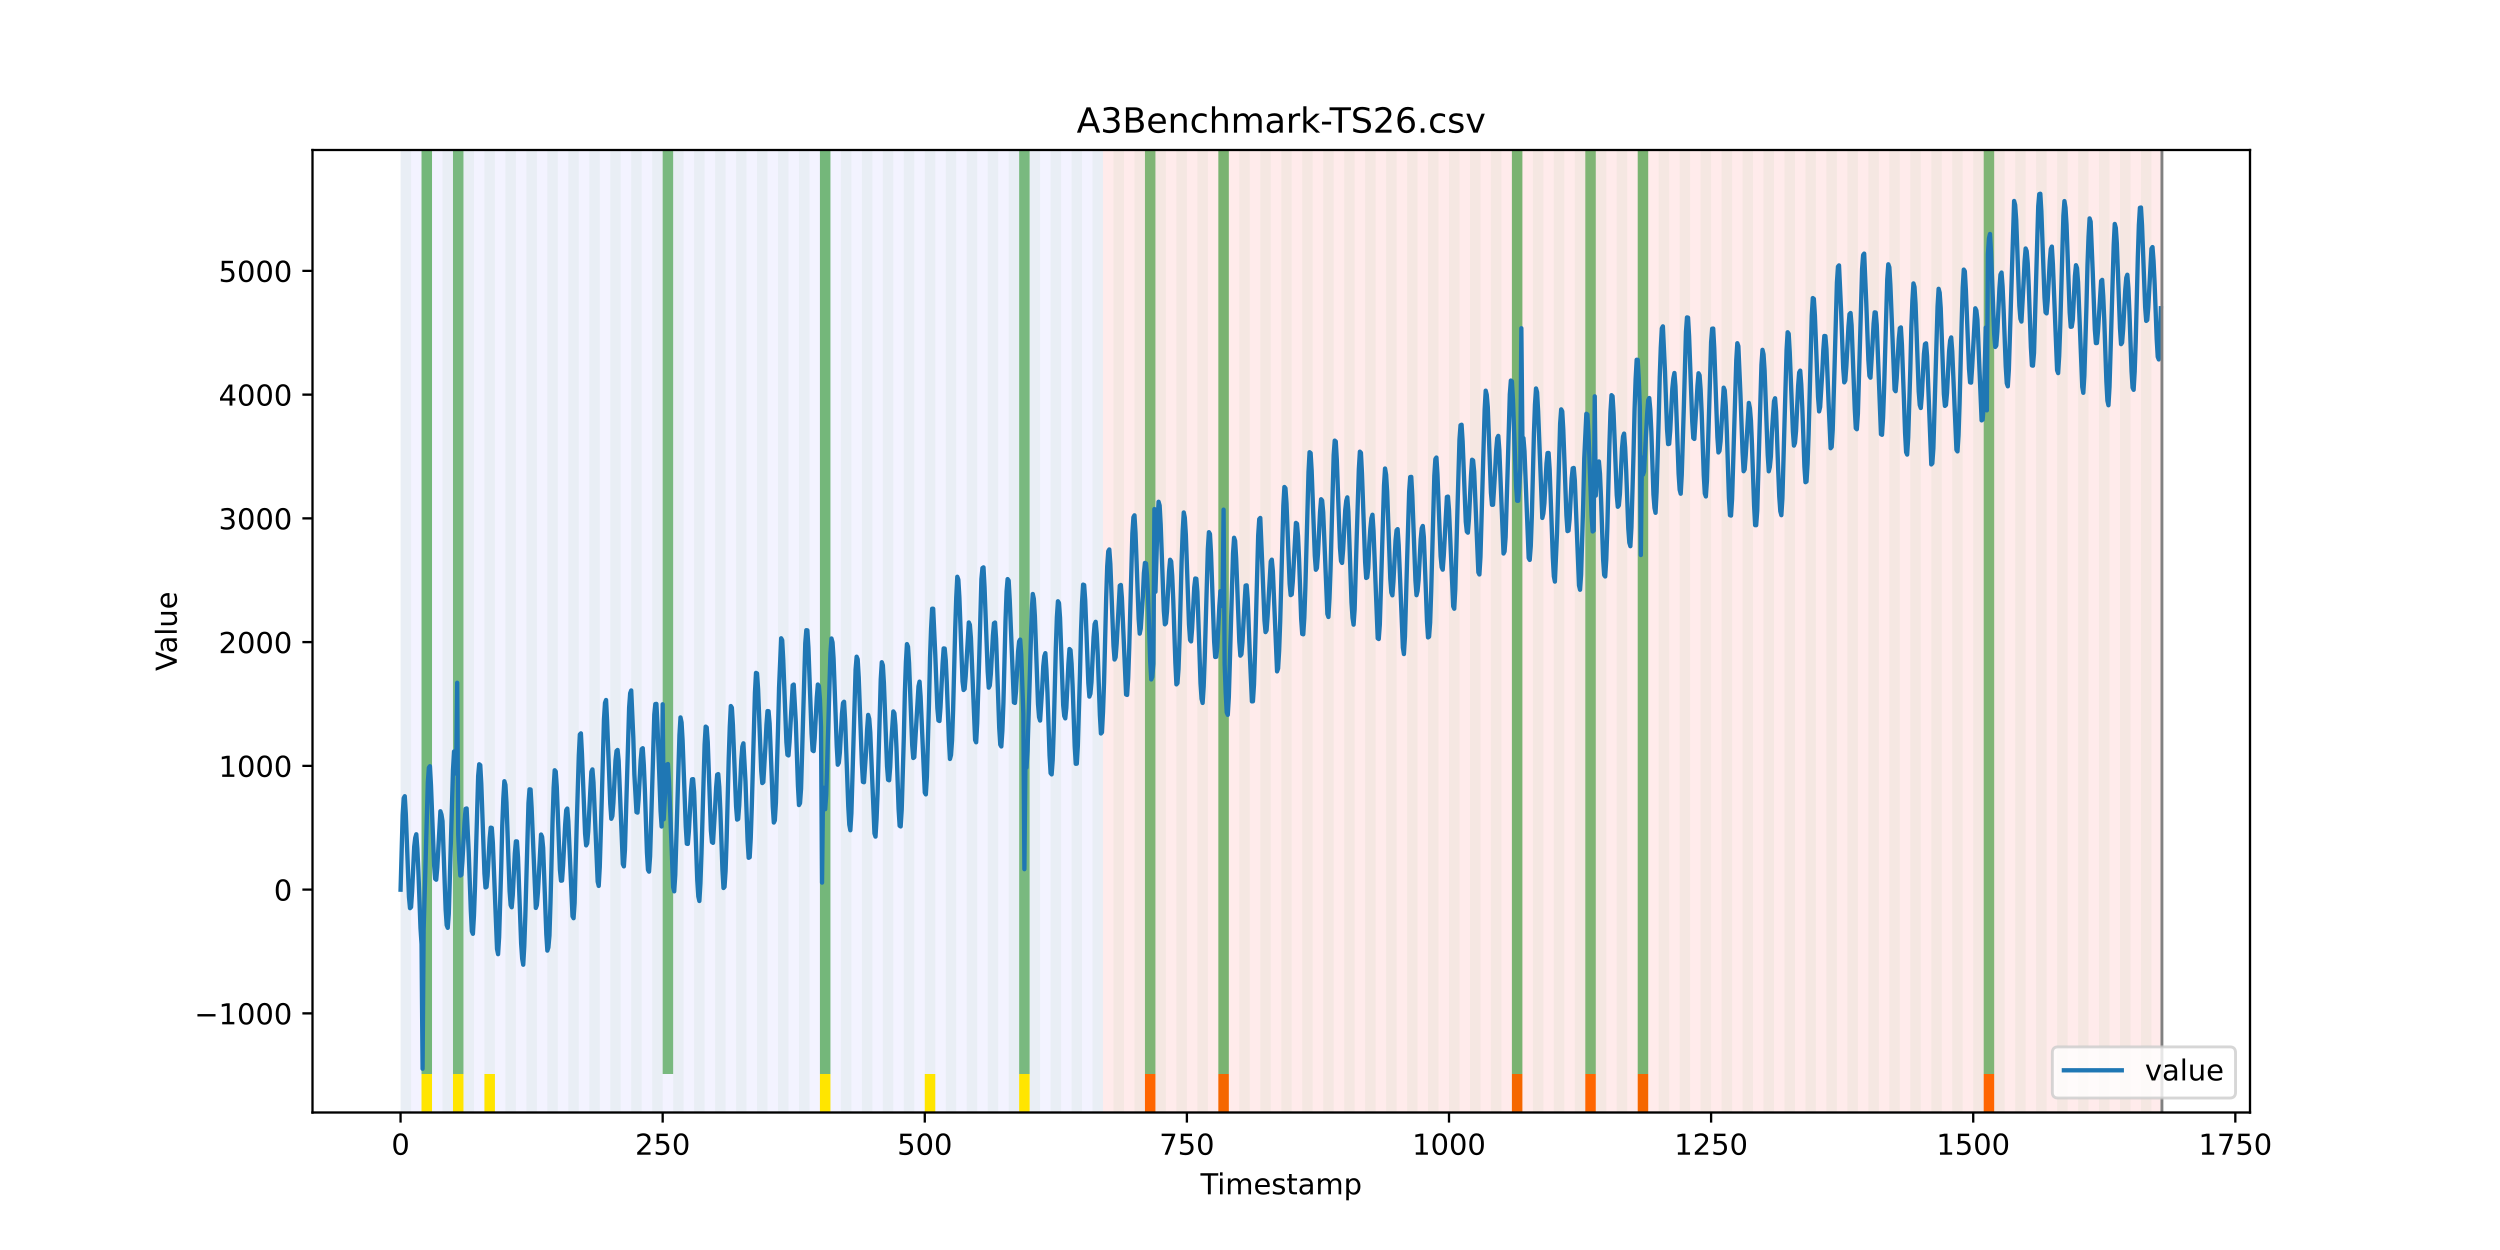 <?xml version="1.0" encoding="utf-8" standalone="no"?>
<!DOCTYPE svg PUBLIC "-//W3C//DTD SVG 1.1//EN"
  "http://www.w3.org/Graphics/SVG/1.1/DTD/svg11.dtd">
<!-- Created with matplotlib (https://matplotlib.org/) -->
<svg height="432pt" version="1.1" viewBox="0 0 864 432" width="864pt" xmlns="http://www.w3.org/2000/svg" xmlns:xlink="http://www.w3.org/1999/xlink">
 <defs>
  <style type="text/css">*{stroke-linecap:butt;stroke-linejoin:round;}</style>
 </defs>
 <g id="figure_1">
  <g id="patch_1">
   <path d="M 0 432 
L 864 432 
L 864 0 
L 0 0 
z
" style="fill:#ffffff;"/>
  </g>
  <g id="axes_1">
   <g id="patch_2">
    <path d="M 108 384.48 
L 777.6 384.48 
L 777.6 51.84 
L 108 51.84 
z
" style="fill:#ffffff;"/>
   </g>
   <g id="patch_3">
    <path clip-path="url(#pe66c01a3b7)" d="M 138.436 384.48 
L 138.436 51.84 
L 381.203 51.84 
L 381.203 384.48 
z
" style="fill:#0000ff;opacity:0.05;"/>
   </g>
   <g id="patch_4">
    <path clip-path="url(#pe66c01a3b7)" d="M 381.203 384.48 
L 381.203 51.84 
L 747.164 51.84 
L 747.164 384.48 
z
" style="fill:#ff0000;opacity:0.08;"/>
   </g>
   <g id="patch_5">
    <path clip-path="url(#pe66c01a3b7)" d="M 138.436 384.48 
L 138.436 51.84 
L 142.06 51.84 
L 142.06 384.48 
z
" style="fill:#008000;opacity:0.04;"/>
   </g>
   <g id="patch_6">
    <path clip-path="url(#pe66c01a3b7)" d="M 145.683 384.48 
L 145.683 51.84 
L 149.306 51.84 
L 149.306 384.48 
z
" style="fill:#008000;opacity:0.04;"/>
   </g>
   <g id="patch_7">
    <path clip-path="url(#pe66c01a3b7)" d="M 145.683 371.174 
L 145.683 51.84 
L 149.306 51.84 
L 149.306 371.174 
z
" style="fill:#008000;opacity:0.5;"/>
   </g>
   <g id="patch_8">
    <path clip-path="url(#pe66c01a3b7)" d="M 145.683 384.48 
L 145.683 371.174 
L 149.306 371.174 
L 149.306 384.48 
z
" style="fill:#ffe500;"/>
   </g>
   <g id="patch_9">
    <path clip-path="url(#pe66c01a3b7)" d="M 152.93 384.48 
L 152.93 51.84 
L 156.553 51.84 
L 156.553 384.48 
z
" style="fill:#008000;opacity:0.04;"/>
   </g>
   <g id="patch_10">
    <path clip-path="url(#pe66c01a3b7)" d="M 395.696 384.48 
L 395.696 371.174 
L 399.319 371.174 
L 399.319 384.48 
z
" style="fill:#ff6600;"/>
   </g>
   <g id="patch_11">
    <path clip-path="url(#pe66c01a3b7)" d="M 156.553 371.174 
L 156.553 51.84 
L 160.177 51.84 
L 160.177 371.174 
z
" style="fill:#008000;opacity:0.5;"/>
   </g>
   <g id="patch_12">
    <path clip-path="url(#pe66c01a3b7)" d="M 156.553 384.48 
L 156.553 371.174 
L 160.177 371.174 
L 160.177 384.48 
z
" style="fill:#ffe500;"/>
   </g>
   <g id="patch_13">
    <path clip-path="url(#pe66c01a3b7)" d="M 160.177 384.48 
L 160.177 51.84 
L 163.8 51.84 
L 163.8 384.48 
z
" style="fill:#008000;opacity:0.04;"/>
   </g>
   <g id="patch_14">
    <path clip-path="url(#pe66c01a3b7)" d="M 167.423 384.48 
L 167.423 51.84 
L 171.047 51.84 
L 171.047 384.48 
z
" style="fill:#008000;opacity:0.04;"/>
   </g>
   <g id="patch_15">
    <path clip-path="url(#pe66c01a3b7)" d="M 167.423 384.48 
L 167.423 371.174 
L 171.047 371.174 
L 171.047 384.48 
z
" style="fill:#ffe500;"/>
   </g>
   <g id="patch_16">
    <path clip-path="url(#pe66c01a3b7)" d="M 174.67 384.48 
L 174.67 51.84 
L 178.294 51.84 
L 178.294 384.48 
z
" style="fill:#008000;opacity:0.04;"/>
   </g>
   <g id="patch_17">
    <path clip-path="url(#pe66c01a3b7)" d="M 421.06 384.48 
L 421.06 371.174 
L 424.683 371.174 
L 424.683 384.48 
z
" style="fill:#ff6600;"/>
   </g>
   <g id="patch_18">
    <path clip-path="url(#pe66c01a3b7)" d="M 181.917 384.48 
L 181.917 51.84 
L 185.54 51.84 
L 185.54 384.48 
z
" style="fill:#008000;opacity:0.04;"/>
   </g>
   <g id="patch_19">
    <path clip-path="url(#pe66c01a3b7)" d="M 189.164 384.48 
L 189.164 51.84 
L 192.787 51.84 
L 192.787 384.48 
z
" style="fill:#008000;opacity:0.04;"/>
   </g>
   <g id="patch_20">
    <path clip-path="url(#pe66c01a3b7)" d="M 196.41 384.48 
L 196.41 51.84 
L 200.034 51.84 
L 200.034 384.48 
z
" style="fill:#008000;opacity:0.04;"/>
   </g>
   <g id="patch_21">
    <path clip-path="url(#pe66c01a3b7)" d="M 203.657 384.48 
L 203.657 51.84 
L 207.281 51.84 
L 207.281 384.48 
z
" style="fill:#008000;opacity:0.04;"/>
   </g>
   <g id="patch_22">
    <path clip-path="url(#pe66c01a3b7)" d="M 210.904 384.48 
L 210.904 51.84 
L 214.527 51.84 
L 214.527 384.48 
z
" style="fill:#008000;opacity:0.04;"/>
   </g>
   <g id="patch_23">
    <path clip-path="url(#pe66c01a3b7)" d="M 218.151 384.48 
L 218.151 51.84 
L 221.774 51.84 
L 221.774 384.48 
z
" style="fill:#008000;opacity:0.04;"/>
   </g>
   <g id="patch_24">
    <path clip-path="url(#pe66c01a3b7)" d="M 225.397 384.48 
L 225.397 51.84 
L 229.021 51.84 
L 229.021 384.48 
z
" style="fill:#008000;opacity:0.04;"/>
   </g>
   <g id="patch_25">
    <path clip-path="url(#pe66c01a3b7)" d="M 229.021 371.174 
L 229.021 51.84 
L 232.644 51.84 
L 232.644 371.174 
z
" style="fill:#008000;opacity:0.5;"/>
   </g>
   <g id="patch_26">
    <path clip-path="url(#pe66c01a3b7)" d="M 232.644 384.48 
L 232.644 51.84 
L 236.268 51.84 
L 236.268 384.48 
z
" style="fill:#008000;opacity:0.04;"/>
   </g>
   <g id="patch_27">
    <path clip-path="url(#pe66c01a3b7)" d="M 239.891 384.48 
L 239.891 51.84 
L 243.514 51.84 
L 243.514 384.48 
z
" style="fill:#008000;opacity:0.04;"/>
   </g>
   <g id="patch_28">
    <path clip-path="url(#pe66c01a3b7)" d="M 247.138 384.48 
L 247.138 51.84 
L 250.761 51.84 
L 250.761 384.48 
z
" style="fill:#008000;opacity:0.04;"/>
   </g>
   <g id="patch_29">
    <path clip-path="url(#pe66c01a3b7)" d="M 254.384 384.48 
L 254.384 51.84 
L 258.008 51.84 
L 258.008 384.48 
z
" style="fill:#008000;opacity:0.04;"/>
   </g>
   <g id="patch_30">
    <path clip-path="url(#pe66c01a3b7)" d="M 261.631 384.48 
L 261.631 51.84 
L 265.255 51.84 
L 265.255 384.48 
z
" style="fill:#008000;opacity:0.04;"/>
   </g>
   <g id="patch_31">
    <path clip-path="url(#pe66c01a3b7)" d="M 268.878 384.48 
L 268.878 51.84 
L 272.501 51.84 
L 272.501 384.48 
z
" style="fill:#008000;opacity:0.04;"/>
   </g>
   <g id="patch_32">
    <path clip-path="url(#pe66c01a3b7)" d="M 276.125 384.48 
L 276.125 51.84 
L 279.748 51.84 
L 279.748 384.48 
z
" style="fill:#008000;opacity:0.04;"/>
   </g>
   <g id="patch_33">
    <path clip-path="url(#pe66c01a3b7)" d="M 522.514 384.48 
L 522.514 371.174 
L 526.138 371.174 
L 526.138 384.48 
z
" style="fill:#ff6600;"/>
   </g>
   <g id="patch_34">
    <path clip-path="url(#pe66c01a3b7)" d="M 283.371 384.48 
L 283.371 51.84 
L 286.995 51.84 
L 286.995 384.48 
z
" style="fill:#008000;opacity:0.04;"/>
   </g>
   <g id="patch_35">
    <path clip-path="url(#pe66c01a3b7)" d="M 283.371 371.174 
L 283.371 51.84 
L 286.995 51.84 
L 286.995 371.174 
z
" style="fill:#008000;opacity:0.5;"/>
   </g>
   <g id="patch_36">
    <path clip-path="url(#pe66c01a3b7)" d="M 283.371 384.48 
L 283.371 371.174 
L 286.995 371.174 
L 286.995 384.48 
z
" style="fill:#ffe500;"/>
   </g>
   <g id="patch_37">
    <path clip-path="url(#pe66c01a3b7)" d="M 290.618 384.48 
L 290.618 51.84 
L 294.242 51.84 
L 294.242 384.48 
z
" style="fill:#008000;opacity:0.04;"/>
   </g>
   <g id="patch_38">
    <path clip-path="url(#pe66c01a3b7)" d="M 297.865 384.48 
L 297.865 51.84 
L 301.488 51.84 
L 301.488 384.48 
z
" style="fill:#008000;opacity:0.04;"/>
   </g>
   <g id="patch_39">
    <path clip-path="url(#pe66c01a3b7)" d="M 305.112 384.48 
L 305.112 51.84 
L 308.735 51.84 
L 308.735 384.48 
z
" style="fill:#008000;opacity:0.04;"/>
   </g>
   <g id="patch_40">
    <path clip-path="url(#pe66c01a3b7)" d="M 547.878 384.48 
L 547.878 371.174 
L 551.501 371.174 
L 551.501 384.48 
z
" style="fill:#ff6600;"/>
   </g>
   <g id="patch_41">
    <path clip-path="url(#pe66c01a3b7)" d="M 312.358 384.48 
L 312.358 51.84 
L 315.982 51.84 
L 315.982 384.48 
z
" style="fill:#008000;opacity:0.04;"/>
   </g>
   <g id="patch_42">
    <path clip-path="url(#pe66c01a3b7)" d="M 319.605 384.48 
L 319.605 51.84 
L 323.229 51.84 
L 323.229 384.48 
z
" style="fill:#008000;opacity:0.04;"/>
   </g>
   <g id="patch_43">
    <path clip-path="url(#pe66c01a3b7)" d="M 319.605 384.48 
L 319.605 371.174 
L 323.229 371.174 
L 323.229 384.48 
z
" style="fill:#ffe500;"/>
   </g>
   <g id="patch_44">
    <path clip-path="url(#pe66c01a3b7)" d="M 565.995 384.48 
L 565.995 371.174 
L 569.618 371.174 
L 569.618 384.48 
z
" style="fill:#ff6600;"/>
   </g>
   <g id="patch_45">
    <path clip-path="url(#pe66c01a3b7)" d="M 326.852 384.48 
L 326.852 51.84 
L 330.475 51.84 
L 330.475 384.48 
z
" style="fill:#008000;opacity:0.04;"/>
   </g>
   <g id="patch_46">
    <path clip-path="url(#pe66c01a3b7)" d="M 334.099 384.48 
L 334.099 51.84 
L 337.722 51.84 
L 337.722 384.48 
z
" style="fill:#008000;opacity:0.04;"/>
   </g>
   <g id="patch_47">
    <path clip-path="url(#pe66c01a3b7)" d="M 341.345 384.48 
L 341.345 51.84 
L 344.969 51.84 
L 344.969 384.48 
z
" style="fill:#008000;opacity:0.04;"/>
   </g>
   <g id="patch_48">
    <path clip-path="url(#pe66c01a3b7)" d="M 348.592 384.48 
L 348.592 51.84 
L 352.216 51.84 
L 352.216 384.48 
z
" style="fill:#008000;opacity:0.04;"/>
   </g>
   <g id="patch_49">
    <path clip-path="url(#pe66c01a3b7)" d="M 352.216 371.174 
L 352.216 51.84 
L 355.839 51.84 
L 355.839 371.174 
z
" style="fill:#008000;opacity:0.5;"/>
   </g>
   <g id="patch_50">
    <path clip-path="url(#pe66c01a3b7)" d="M 352.216 384.48 
L 352.216 371.174 
L 355.839 371.174 
L 355.839 384.48 
z
" style="fill:#ffe500;"/>
   </g>
   <g id="patch_51">
    <path clip-path="url(#pe66c01a3b7)" d="M 355.839 384.48 
L 355.839 51.84 
L 359.462 51.84 
L 359.462 384.48 
z
" style="fill:#008000;opacity:0.04;"/>
   </g>
   <g id="patch_52">
    <path clip-path="url(#pe66c01a3b7)" d="M 363.086 384.48 
L 363.086 51.84 
L 366.709 51.84 
L 366.709 384.48 
z
" style="fill:#008000;opacity:0.04;"/>
   </g>
   <g id="patch_53">
    <path clip-path="url(#pe66c01a3b7)" d="M 370.332 384.48 
L 370.332 51.84 
L 373.956 51.84 
L 373.956 384.48 
z
" style="fill:#008000;opacity:0.04;"/>
   </g>
   <g id="patch_54">
    <path clip-path="url(#pe66c01a3b7)" d="M 377.579 384.48 
L 377.579 51.84 
L 381.203 51.84 
L 381.203 384.48 
z
" style="fill:#008000;opacity:0.04;"/>
   </g>
   <g id="patch_55">
    <path clip-path="url(#pe66c01a3b7)" d="M 384.826 384.48 
L 384.826 51.84 
L 388.449 51.84 
L 388.449 384.48 
z
" style="fill:#008000;opacity:0.04;"/>
   </g>
   <g id="patch_56">
    <path clip-path="url(#pe66c01a3b7)" d="M 392.073 384.48 
L 392.073 51.84 
L 395.696 51.84 
L 395.696 384.48 
z
" style="fill:#008000;opacity:0.04;"/>
   </g>
   <g id="patch_57">
    <path clip-path="url(#pe66c01a3b7)" d="M 395.696 371.174 
L 395.696 51.84 
L 399.319 51.84 
L 399.319 371.174 
z
" style="fill:#008000;opacity:0.5;"/>
   </g>
   <g id="patch_58">
    <path clip-path="url(#pe66c01a3b7)" d="M 399.319 384.48 
L 399.319 51.84 
L 402.943 51.84 
L 402.943 384.48 
z
" style="fill:#008000;opacity:0.04;"/>
   </g>
   <g id="patch_59">
    <path clip-path="url(#pe66c01a3b7)" d="M 406.566 384.48 
L 406.566 51.84 
L 410.19 51.84 
L 410.19 384.48 
z
" style="fill:#008000;opacity:0.04;"/>
   </g>
   <g id="patch_60">
    <path clip-path="url(#pe66c01a3b7)" d="M 413.813 384.48 
L 413.813 51.84 
L 417.436 51.84 
L 417.436 384.48 
z
" style="fill:#008000;opacity:0.04;"/>
   </g>
   <g id="patch_61">
    <path clip-path="url(#pe66c01a3b7)" d="M 421.06 384.48 
L 421.06 51.84 
L 424.683 51.84 
L 424.683 384.48 
z
" style="fill:#008000;opacity:0.04;"/>
   </g>
   <g id="patch_62">
    <path clip-path="url(#pe66c01a3b7)" d="M 421.06 371.174 
L 421.06 51.84 
L 424.683 51.84 
L 424.683 371.174 
z
" style="fill:#008000;opacity:0.5;"/>
   </g>
   <g id="patch_63">
    <path clip-path="url(#pe66c01a3b7)" d="M 428.306 384.48 
L 428.306 51.84 
L 431.93 51.84 
L 431.93 384.48 
z
" style="fill:#008000;opacity:0.04;"/>
   </g>
   <g id="patch_64">
    <path clip-path="url(#pe66c01a3b7)" d="M 435.553 384.48 
L 435.553 51.84 
L 439.177 51.84 
L 439.177 384.48 
z
" style="fill:#008000;opacity:0.04;"/>
   </g>
   <g id="patch_65">
    <path clip-path="url(#pe66c01a3b7)" d="M 442.8 384.48 
L 442.8 51.84 
L 446.423 51.84 
L 446.423 384.48 
z
" style="fill:#008000;opacity:0.04;"/>
   </g>
   <g id="patch_66">
    <path clip-path="url(#pe66c01a3b7)" d="M 685.566 384.48 
L 685.566 371.174 
L 689.19 371.174 
L 689.19 384.48 
z
" style="fill:#ff6600;"/>
   </g>
   <g id="patch_67">
    <path clip-path="url(#pe66c01a3b7)" d="M 450.047 384.48 
L 450.047 51.84 
L 453.67 51.84 
L 453.67 384.48 
z
" style="fill:#008000;opacity:0.04;"/>
   </g>
   <g id="patch_68">
    <path clip-path="url(#pe66c01a3b7)" d="M 457.294 384.48 
L 457.294 51.84 
L 460.917 51.84 
L 460.917 384.48 
z
" style="fill:#008000;opacity:0.04;"/>
   </g>
   <g id="patch_69">
    <path clip-path="url(#pe66c01a3b7)" d="M 464.54 384.48 
L 464.54 51.84 
L 468.164 51.84 
L 468.164 384.48 
z
" style="fill:#008000;opacity:0.04;"/>
   </g>
   <g id="patch_70">
    <path clip-path="url(#pe66c01a3b7)" d="M 471.787 384.48 
L 471.787 51.84 
L 475.41 51.84 
L 475.41 384.48 
z
" style="fill:#008000;opacity:0.04;"/>
   </g>
   <g id="patch_71">
    <path clip-path="url(#pe66c01a3b7)" d="M 479.034 384.48 
L 479.034 51.84 
L 482.657 51.84 
L 482.657 384.48 
z
" style="fill:#008000;opacity:0.04;"/>
   </g>
   <g id="patch_72">
    <path clip-path="url(#pe66c01a3b7)" d="M 486.281 384.48 
L 486.281 51.84 
L 489.904 51.84 
L 489.904 384.48 
z
" style="fill:#008000;opacity:0.04;"/>
   </g>
   <g id="patch_73">
    <path clip-path="url(#pe66c01a3b7)" d="M 493.527 384.48 
L 493.527 51.84 
L 497.151 51.84 
L 497.151 384.48 
z
" style="fill:#008000;opacity:0.04;"/>
   </g>
   <g id="patch_74">
    <path clip-path="url(#pe66c01a3b7)" d="M 500.774 384.48 
L 500.774 51.84 
L 504.397 51.84 
L 504.397 384.48 
z
" style="fill:#008000;opacity:0.04;"/>
   </g>
   <g id="patch_75">
    <path clip-path="url(#pe66c01a3b7)" d="M 508.021 384.48 
L 508.021 51.84 
L 511.644 51.84 
L 511.644 384.48 
z
" style="fill:#008000;opacity:0.04;"/>
   </g>
   <g id="patch_76">
    <path clip-path="url(#pe66c01a3b7)" d="M 515.268 384.48 
L 515.268 51.84 
L 518.891 51.84 
L 518.891 384.48 
z
" style="fill:#008000;opacity:0.04;"/>
   </g>
   <g id="patch_77">
    <path clip-path="url(#pe66c01a3b7)" d="M 522.514 384.48 
L 522.514 51.84 
L 526.138 51.84 
L 526.138 384.48 
z
" style="fill:#008000;opacity:0.04;"/>
   </g>
   <g id="patch_78">
    <path clip-path="url(#pe66c01a3b7)" d="M 522.514 371.174 
L 522.514 51.84 
L 526.138 51.84 
L 526.138 371.174 
z
" style="fill:#008000;opacity:0.5;"/>
   </g>
   <g id="patch_79">
    <path clip-path="url(#pe66c01a3b7)" d="M 529.761 384.48 
L 529.761 51.84 
L 533.384 51.84 
L 533.384 384.48 
z
" style="fill:#008000;opacity:0.04;"/>
   </g>
   <g id="patch_80">
    <path clip-path="url(#pe66c01a3b7)" d="M 537.008 384.48 
L 537.008 51.84 
L 540.631 51.84 
L 540.631 384.48 
z
" style="fill:#008000;opacity:0.04;"/>
   </g>
   <g id="patch_81">
    <path clip-path="url(#pe66c01a3b7)" d="M 544.255 384.48 
L 544.255 51.84 
L 547.878 51.84 
L 547.878 384.48 
z
" style="fill:#008000;opacity:0.04;"/>
   </g>
   <g id="patch_82">
    <path clip-path="url(#pe66c01a3b7)" d="M 547.878 371.174 
L 547.878 51.84 
L 551.501 51.84 
L 551.501 371.174 
z
" style="fill:#008000;opacity:0.5;"/>
   </g>
   <g id="patch_83">
    <path clip-path="url(#pe66c01a3b7)" d="M 551.501 384.48 
L 551.501 51.84 
L 555.125 51.84 
L 555.125 384.48 
z
" style="fill:#008000;opacity:0.04;"/>
   </g>
   <g id="patch_84">
    <path clip-path="url(#pe66c01a3b7)" d="M 558.748 384.48 
L 558.748 51.84 
L 562.371 51.84 
L 562.371 384.48 
z
" style="fill:#008000;opacity:0.04;"/>
   </g>
   <g id="patch_85">
    <path clip-path="url(#pe66c01a3b7)" d="M 565.995 384.48 
L 565.995 51.84 
L 569.618 51.84 
L 569.618 384.48 
z
" style="fill:#008000;opacity:0.04;"/>
   </g>
   <g id="patch_86">
    <path clip-path="url(#pe66c01a3b7)" d="M 565.995 371.174 
L 565.995 51.84 
L 569.618 51.84 
L 569.618 371.174 
z
" style="fill:#008000;opacity:0.5;"/>
   </g>
   <g id="patch_87">
    <path clip-path="url(#pe66c01a3b7)" d="M 573.242 384.48 
L 573.242 51.84 
L 576.865 51.84 
L 576.865 384.48 
z
" style="fill:#008000;opacity:0.04;"/>
   </g>
   <g id="patch_88">
    <path clip-path="url(#pe66c01a3b7)" d="M 580.488 384.48 
L 580.488 51.84 
L 584.112 51.84 
L 584.112 384.48 
z
" style="fill:#008000;opacity:0.04;"/>
   </g>
   <g id="patch_89">
    <path clip-path="url(#pe66c01a3b7)" d="M 587.735 384.48 
L 587.735 51.84 
L 591.358 51.84 
L 591.358 384.48 
z
" style="fill:#008000;opacity:0.04;"/>
   </g>
   <g id="patch_90">
    <path clip-path="url(#pe66c01a3b7)" d="M 594.982 384.48 
L 594.982 51.84 
L 598.605 51.84 
L 598.605 384.48 
z
" style="fill:#008000;opacity:0.04;"/>
   </g>
   <g id="patch_91">
    <path clip-path="url(#pe66c01a3b7)" d="M 602.229 384.48 
L 602.229 51.84 
L 605.852 51.84 
L 605.852 384.48 
z
" style="fill:#008000;opacity:0.04;"/>
   </g>
   <g id="patch_92">
    <path clip-path="url(#pe66c01a3b7)" d="M 609.475 384.48 
L 609.475 51.84 
L 613.099 51.84 
L 613.099 384.48 
z
" style="fill:#008000;opacity:0.04;"/>
   </g>
   <g id="patch_93">
    <path clip-path="url(#pe66c01a3b7)" d="M 616.722 384.48 
L 616.722 51.84 
L 620.345 51.84 
L 620.345 384.48 
z
" style="fill:#008000;opacity:0.04;"/>
   </g>
   <g id="patch_94">
    <path clip-path="url(#pe66c01a3b7)" d="M 623.969 384.48 
L 623.969 51.84 
L 627.592 51.84 
L 627.592 384.48 
z
" style="fill:#008000;opacity:0.04;"/>
   </g>
   <g id="patch_95">
    <path clip-path="url(#pe66c01a3b7)" d="M 631.216 384.48 
L 631.216 51.84 
L 634.839 51.84 
L 634.839 384.48 
z
" style="fill:#008000;opacity:0.04;"/>
   </g>
   <g id="patch_96">
    <path clip-path="url(#pe66c01a3b7)" d="M 638.462 384.48 
L 638.462 51.84 
L 642.086 51.84 
L 642.086 384.48 
z
" style="fill:#008000;opacity:0.04;"/>
   </g>
   <g id="patch_97">
    <path clip-path="url(#pe66c01a3b7)" d="M 645.709 384.48 
L 645.709 51.84 
L 649.332 51.84 
L 649.332 384.48 
z
" style="fill:#008000;opacity:0.04;"/>
   </g>
   <g id="patch_98">
    <path clip-path="url(#pe66c01a3b7)" d="M 652.956 384.48 
L 652.956 51.84 
L 656.579 51.84 
L 656.579 384.48 
z
" style="fill:#008000;opacity:0.04;"/>
   </g>
   <g id="patch_99">
    <path clip-path="url(#pe66c01a3b7)" d="M 660.203 384.48 
L 660.203 51.84 
L 663.826 51.84 
L 663.826 384.48 
z
" style="fill:#008000;opacity:0.04;"/>
   </g>
   <g id="patch_100">
    <path clip-path="url(#pe66c01a3b7)" d="M 667.449 384.48 
L 667.449 51.84 
L 671.073 51.84 
L 671.073 384.48 
z
" style="fill:#008000;opacity:0.04;"/>
   </g>
   <g id="patch_101">
    <path clip-path="url(#pe66c01a3b7)" d="M 674.696 384.48 
L 674.696 51.84 
L 678.319 51.84 
L 678.319 384.48 
z
" style="fill:#008000;opacity:0.04;"/>
   </g>
   <g id="patch_102">
    <path clip-path="url(#pe66c01a3b7)" d="M 681.943 384.48 
L 681.943 51.84 
L 685.566 51.84 
L 685.566 384.48 
z
" style="fill:#008000;opacity:0.04;"/>
   </g>
   <g id="patch_103">
    <path clip-path="url(#pe66c01a3b7)" d="M 685.566 371.174 
L 685.566 51.84 
L 689.19 51.84 
L 689.19 371.174 
z
" style="fill:#008000;opacity:0.5;"/>
   </g>
   <g id="patch_104">
    <path clip-path="url(#pe66c01a3b7)" d="M 689.19 384.48 
L 689.19 51.84 
L 692.813 51.84 
L 692.813 384.48 
z
" style="fill:#008000;opacity:0.04;"/>
   </g>
   <g id="patch_105">
    <path clip-path="url(#pe66c01a3b7)" d="M 696.436 384.48 
L 696.436 51.84 
L 700.06 51.84 
L 700.06 384.48 
z
" style="fill:#008000;opacity:0.04;"/>
   </g>
   <g id="patch_106">
    <path clip-path="url(#pe66c01a3b7)" d="M 703.683 384.48 
L 703.683 51.84 
L 707.306 51.84 
L 707.306 384.48 
z
" style="fill:#008000;opacity:0.04;"/>
   </g>
   <g id="patch_107">
    <path clip-path="url(#pe66c01a3b7)" d="M 710.93 384.48 
L 710.93 51.84 
L 714.553 51.84 
L 714.553 384.48 
z
" style="fill:#008000;opacity:0.04;"/>
   </g>
   <g id="patch_108">
    <path clip-path="url(#pe66c01a3b7)" d="M 718.177 384.48 
L 718.177 51.84 
L 721.8 51.84 
L 721.8 384.48 
z
" style="fill:#008000;opacity:0.04;"/>
   </g>
   <g id="patch_109">
    <path clip-path="url(#pe66c01a3b7)" d="M 725.423 384.48 
L 725.423 51.84 
L 729.047 51.84 
L 729.047 384.48 
z
" style="fill:#008000;opacity:0.04;"/>
   </g>
   <g id="patch_110">
    <path clip-path="url(#pe66c01a3b7)" d="M 732.67 384.48 
L 732.67 51.84 
L 736.294 51.84 
L 736.294 384.48 
z
" style="fill:#008000;opacity:0.04;"/>
   </g>
   <g id="patch_111">
    <path clip-path="url(#pe66c01a3b7)" d="M 739.917 384.48 
L 739.917 51.84 
L 743.54 51.84 
L 743.54 384.48 
z
" style="fill:#008000;opacity:0.04;"/>
   </g>
   <g id="matplotlib.axis_1">
    <g id="xtick_1">
     <g id="line2d_1">
      <defs>
       <path d="M 0 0 
L 0 3.5 
" id="m0340101e77" style="stroke:#000000;stroke-width:0.8;"/>
      </defs>
      <g>
       <use style="stroke:#000000;stroke-width:0.8;" x="138.436" xlink:href="#m0340101e77" y="384.48"/>
      </g>
     </g>
     <g id="text_1">
      <!-- 0 -->
      <g transform="translate(135.255 399.078)scale(0.1 -0.1)">
       <defs>
        <path d="M 31.781 66.406 
Q 24.172 66.406 20.328 58.906 
Q 16.5 51.422 16.5 36.375 
Q 16.5 21.391 20.328 13.891 
Q 24.172 6.391 31.781 6.391 
Q 39.453 6.391 43.281 13.891 
Q 47.125 21.391 47.125 36.375 
Q 47.125 51.422 43.281 58.906 
Q 39.453 66.406 31.781 66.406 
z
M 31.781 74.219 
Q 44.047 74.219 50.516 64.516 
Q 56.984 54.828 56.984 36.375 
Q 56.984 17.969 50.516 8.266 
Q 44.047 -1.422 31.781 -1.422 
Q 19.531 -1.422 13.062 8.266 
Q 6.594 17.969 6.594 36.375 
Q 6.594 54.828 13.062 64.516 
Q 19.531 74.219 31.781 74.219 
z
" id="DejaVuSans-48"/>
       </defs>
       <use xlink:href="#DejaVuSans-48"/>
      </g>
     </g>
    </g>
    <g id="xtick_2">
     <g id="line2d_2">
      <g>
       <use style="stroke:#000000;stroke-width:0.8;" x="229.021" xlink:href="#m0340101e77" y="384.48"/>
      </g>
     </g>
     <g id="text_2">
      <!-- 250 -->
      <g transform="translate(219.477 399.078)scale(0.1 -0.1)">
       <defs>
        <path d="M 19.188 8.297 
L 53.609 8.297 
L 53.609 0 
L 7.328 0 
L 7.328 8.297 
Q 12.938 14.109 22.625 23.891 
Q 32.328 33.688 34.812 36.531 
Q 39.547 41.844 41.422 45.531 
Q 43.312 49.219 43.312 52.781 
Q 43.312 58.594 39.234 62.25 
Q 35.156 65.922 28.609 65.922 
Q 23.969 65.922 18.812 64.312 
Q 13.672 62.703 7.812 59.422 
L 7.812 69.391 
Q 13.766 71.781 18.938 73 
Q 24.125 74.219 28.422 74.219 
Q 39.75 74.219 46.484 68.547 
Q 53.219 62.891 53.219 53.422 
Q 53.219 48.922 51.531 44.891 
Q 49.859 40.875 45.406 35.406 
Q 44.188 33.984 37.641 27.219 
Q 31.109 20.453 19.188 8.297 
z
" id="DejaVuSans-50"/>
        <path d="M 10.797 72.906 
L 49.516 72.906 
L 49.516 64.594 
L 19.828 64.594 
L 19.828 46.734 
Q 21.969 47.469 24.109 47.828 
Q 26.266 48.188 28.422 48.188 
Q 40.625 48.188 47.75 41.5 
Q 54.891 34.812 54.891 23.391 
Q 54.891 11.625 47.562 5.094 
Q 40.234 -1.422 26.906 -1.422 
Q 22.312 -1.422 17.547 -0.641 
Q 12.797 0.141 7.719 1.703 
L 7.719 11.625 
Q 12.109 9.234 16.797 8.062 
Q 21.484 6.891 26.703 6.891 
Q 35.156 6.891 40.078 11.328 
Q 45.016 15.766 45.016 23.391 
Q 45.016 31 40.078 35.438 
Q 35.156 39.891 26.703 39.891 
Q 22.75 39.891 18.812 39.016 
Q 14.891 38.141 10.797 36.281 
z
" id="DejaVuSans-53"/>
       </defs>
       <use xlink:href="#DejaVuSans-50"/>
       <use x="63.623" xlink:href="#DejaVuSans-53"/>
       <use x="127.246" xlink:href="#DejaVuSans-48"/>
      </g>
     </g>
    </g>
    <g id="xtick_3">
     <g id="line2d_3">
      <g>
       <use style="stroke:#000000;stroke-width:0.8;" x="319.605" xlink:href="#m0340101e77" y="384.48"/>
      </g>
     </g>
     <g id="text_3">
      <!-- 500 -->
      <g transform="translate(310.061 399.078)scale(0.1 -0.1)">
       <use xlink:href="#DejaVuSans-53"/>
       <use x="63.623" xlink:href="#DejaVuSans-48"/>
       <use x="127.246" xlink:href="#DejaVuSans-48"/>
      </g>
     </g>
    </g>
    <g id="xtick_4">
     <g id="line2d_4">
      <g>
       <use style="stroke:#000000;stroke-width:0.8;" x="410.19" xlink:href="#m0340101e77" y="384.48"/>
      </g>
     </g>
     <g id="text_4">
      <!-- 750 -->
      <g transform="translate(400.646 399.078)scale(0.1 -0.1)">
       <defs>
        <path d="M 8.203 72.906 
L 55.078 72.906 
L 55.078 68.703 
L 28.609 0 
L 18.312 0 
L 43.219 64.594 
L 8.203 64.594 
z
" id="DejaVuSans-55"/>
       </defs>
       <use xlink:href="#DejaVuSans-55"/>
       <use x="63.623" xlink:href="#DejaVuSans-53"/>
       <use x="127.246" xlink:href="#DejaVuSans-48"/>
      </g>
     </g>
    </g>
    <g id="xtick_5">
     <g id="line2d_5">
      <g>
       <use style="stroke:#000000;stroke-width:0.8;" x="500.774" xlink:href="#m0340101e77" y="384.48"/>
      </g>
     </g>
     <g id="text_5">
      <!-- 1000 -->
      <g transform="translate(488.049 399.078)scale(0.1 -0.1)">
       <defs>
        <path d="M 12.406 8.297 
L 28.516 8.297 
L 28.516 63.922 
L 10.984 60.406 
L 10.984 69.391 
L 28.422 72.906 
L 38.281 72.906 
L 38.281 8.297 
L 54.391 8.297 
L 54.391 0 
L 12.406 0 
z
" id="DejaVuSans-49"/>
       </defs>
       <use xlink:href="#DejaVuSans-49"/>
       <use x="63.623" xlink:href="#DejaVuSans-48"/>
       <use x="127.246" xlink:href="#DejaVuSans-48"/>
       <use x="190.869" xlink:href="#DejaVuSans-48"/>
      </g>
     </g>
    </g>
    <g id="xtick_6">
     <g id="line2d_6">
      <g>
       <use style="stroke:#000000;stroke-width:0.8;" x="591.358" xlink:href="#m0340101e77" y="384.48"/>
      </g>
     </g>
     <g id="text_6">
      <!-- 1250 -->
      <g transform="translate(578.633 399.078)scale(0.1 -0.1)">
       <use xlink:href="#DejaVuSans-49"/>
       <use x="63.623" xlink:href="#DejaVuSans-50"/>
       <use x="127.246" xlink:href="#DejaVuSans-53"/>
       <use x="190.869" xlink:href="#DejaVuSans-48"/>
      </g>
     </g>
    </g>
    <g id="xtick_7">
     <g id="line2d_7">
      <g>
       <use style="stroke:#000000;stroke-width:0.8;" x="681.943" xlink:href="#m0340101e77" y="384.48"/>
      </g>
     </g>
     <g id="text_7">
      <!-- 1500 -->
      <g transform="translate(669.218 399.078)scale(0.1 -0.1)">
       <use xlink:href="#DejaVuSans-49"/>
       <use x="63.623" xlink:href="#DejaVuSans-53"/>
       <use x="127.246" xlink:href="#DejaVuSans-48"/>
       <use x="190.869" xlink:href="#DejaVuSans-48"/>
      </g>
     </g>
    </g>
    <g id="xtick_8">
     <g id="line2d_8">
      <g>
       <use style="stroke:#000000;stroke-width:0.8;" x="772.527" xlink:href="#m0340101e77" y="384.48"/>
      </g>
     </g>
     <g id="text_8">
      <!-- 1750 -->
      <g transform="translate(759.802 399.078)scale(0.1 -0.1)">
       <use xlink:href="#DejaVuSans-49"/>
       <use x="63.623" xlink:href="#DejaVuSans-55"/>
       <use x="127.246" xlink:href="#DejaVuSans-53"/>
       <use x="190.869" xlink:href="#DejaVuSans-48"/>
      </g>
     </g>
    </g>
    <g id="text_9">
     <!-- Timestamp -->
     <g transform="translate(414.893 412.757)scale(0.1 -0.1)">
      <defs>
       <path d="M -0.297 72.906 
L 61.375 72.906 
L 61.375 64.594 
L 35.5 64.594 
L 35.5 0 
L 25.594 0 
L 25.594 64.594 
L -0.297 64.594 
z
" id="DejaVuSans-84"/>
       <path d="M 9.422 54.688 
L 18.406 54.688 
L 18.406 0 
L 9.422 0 
z
M 9.422 75.984 
L 18.406 75.984 
L 18.406 64.594 
L 9.422 64.594 
z
" id="DejaVuSans-105"/>
       <path d="M 52 44.188 
Q 55.375 50.25 60.062 53.125 
Q 64.75 56 71.094 56 
Q 79.641 56 84.281 50.016 
Q 88.922 44.047 88.922 33.016 
L 88.922 0 
L 79.891 0 
L 79.891 32.719 
Q 79.891 40.578 77.094 44.375 
Q 74.312 48.188 68.609 48.188 
Q 61.625 48.188 57.562 43.547 
Q 53.516 38.922 53.516 30.906 
L 53.516 0 
L 44.484 0 
L 44.484 32.719 
Q 44.484 40.625 41.703 44.406 
Q 38.922 48.188 33.109 48.188 
Q 26.219 48.188 22.156 43.531 
Q 18.109 38.875 18.109 30.906 
L 18.109 0 
L 9.078 0 
L 9.078 54.688 
L 18.109 54.688 
L 18.109 46.188 
Q 21.188 51.219 25.484 53.609 
Q 29.781 56 35.688 56 
Q 41.656 56 45.828 52.969 
Q 50 49.953 52 44.188 
z
" id="DejaVuSans-109"/>
       <path d="M 56.203 29.594 
L 56.203 25.203 
L 14.891 25.203 
Q 15.484 15.922 20.484 11.062 
Q 25.484 6.203 34.422 6.203 
Q 39.594 6.203 44.453 7.469 
Q 49.312 8.734 54.109 11.281 
L 54.109 2.781 
Q 49.266 0.734 44.188 -0.344 
Q 39.109 -1.422 33.891 -1.422 
Q 20.797 -1.422 13.156 6.188 
Q 5.516 13.812 5.516 26.812 
Q 5.516 40.234 12.766 48.109 
Q 20.016 56 32.328 56 
Q 43.359 56 49.781 48.891 
Q 56.203 41.797 56.203 29.594 
z
M 47.219 32.234 
Q 47.125 39.594 43.094 43.984 
Q 39.062 48.391 32.422 48.391 
Q 24.906 48.391 20.391 44.141 
Q 15.875 39.891 15.188 32.172 
z
" id="DejaVuSans-101"/>
       <path d="M 44.281 53.078 
L 44.281 44.578 
Q 40.484 46.531 36.375 47.5 
Q 32.281 48.484 27.875 48.484 
Q 21.188 48.484 17.844 46.438 
Q 14.5 44.391 14.5 40.281 
Q 14.5 37.156 16.891 35.375 
Q 19.281 33.594 26.516 31.984 
L 29.594 31.297 
Q 39.156 29.25 43.188 25.516 
Q 47.219 21.781 47.219 15.094 
Q 47.219 7.469 41.188 3.016 
Q 35.156 -1.422 24.609 -1.422 
Q 20.219 -1.422 15.453 -0.562 
Q 10.688 0.297 5.422 2 
L 5.422 11.281 
Q 10.406 8.688 15.234 7.391 
Q 20.062 6.109 24.812 6.109 
Q 31.156 6.109 34.562 8.281 
Q 37.984 10.453 37.984 14.406 
Q 37.984 18.062 35.516 20.016 
Q 33.062 21.969 24.703 23.781 
L 21.578 24.516 
Q 13.234 26.266 9.516 29.906 
Q 5.812 33.547 5.812 39.891 
Q 5.812 47.609 11.281 51.797 
Q 16.75 56 26.812 56 
Q 31.781 56 36.172 55.266 
Q 40.578 54.547 44.281 53.078 
z
" id="DejaVuSans-115"/>
       <path d="M 18.312 70.219 
L 18.312 54.688 
L 36.812 54.688 
L 36.812 47.703 
L 18.312 47.703 
L 18.312 18.016 
Q 18.312 11.328 20.141 9.422 
Q 21.969 7.516 27.594 7.516 
L 36.812 7.516 
L 36.812 0 
L 27.594 0 
Q 17.188 0 13.234 3.875 
Q 9.281 7.766 9.281 18.016 
L 9.281 47.703 
L 2.688 47.703 
L 2.688 54.688 
L 9.281 54.688 
L 9.281 70.219 
z
" id="DejaVuSans-116"/>
       <path d="M 34.281 27.484 
Q 23.391 27.484 19.188 25 
Q 14.984 22.516 14.984 16.5 
Q 14.984 11.719 18.141 8.906 
Q 21.297 6.109 26.703 6.109 
Q 34.188 6.109 38.703 11.406 
Q 43.219 16.703 43.219 25.484 
L 43.219 27.484 
z
M 52.203 31.203 
L 52.203 0 
L 43.219 0 
L 43.219 8.297 
Q 40.141 3.328 35.547 0.953 
Q 30.953 -1.422 24.312 -1.422 
Q 15.922 -1.422 10.953 3.297 
Q 6 8.016 6 15.922 
Q 6 25.141 12.172 29.828 
Q 18.359 34.516 30.609 34.516 
L 43.219 34.516 
L 43.219 35.406 
Q 43.219 41.609 39.141 45 
Q 35.062 48.391 27.688 48.391 
Q 23 48.391 18.547 47.266 
Q 14.109 46.141 10.016 43.891 
L 10.016 52.203 
Q 14.938 54.109 19.578 55.047 
Q 24.219 56 28.609 56 
Q 40.484 56 46.344 49.844 
Q 52.203 43.703 52.203 31.203 
z
" id="DejaVuSans-97"/>
       <path d="M 18.109 8.203 
L 18.109 -20.797 
L 9.078 -20.797 
L 9.078 54.688 
L 18.109 54.688 
L 18.109 46.391 
Q 20.953 51.266 25.266 53.625 
Q 29.594 56 35.594 56 
Q 45.562 56 51.781 48.094 
Q 58.016 40.188 58.016 27.297 
Q 58.016 14.406 51.781 6.484 
Q 45.562 -1.422 35.594 -1.422 
Q 29.594 -1.422 25.266 0.953 
Q 20.953 3.328 18.109 8.203 
z
M 48.688 27.297 
Q 48.688 37.203 44.609 42.844 
Q 40.531 48.484 33.406 48.484 
Q 26.266 48.484 22.188 42.844 
Q 18.109 37.203 18.109 27.297 
Q 18.109 17.391 22.188 11.75 
Q 26.266 6.109 33.406 6.109 
Q 40.531 6.109 44.609 11.75 
Q 48.688 17.391 48.688 27.297 
z
" id="DejaVuSans-112"/>
      </defs>
      <use xlink:href="#DejaVuSans-84"/>
      <use x="57.959" xlink:href="#DejaVuSans-105"/>
      <use x="85.742" xlink:href="#DejaVuSans-109"/>
      <use x="183.154" xlink:href="#DejaVuSans-101"/>
      <use x="244.678" xlink:href="#DejaVuSans-115"/>
      <use x="296.777" xlink:href="#DejaVuSans-116"/>
      <use x="335.986" xlink:href="#DejaVuSans-97"/>
      <use x="397.266" xlink:href="#DejaVuSans-109"/>
      <use x="494.678" xlink:href="#DejaVuSans-112"/>
     </g>
    </g>
   </g>
   <g id="matplotlib.axis_2">
    <g id="ytick_1">
     <g id="line2d_9">
      <defs>
       <path d="M 0 0 
L -3.5 0 
" id="m8be09f6a65" style="stroke:#000000;stroke-width:0.8;"/>
      </defs>
      <g>
       <use style="stroke:#000000;stroke-width:0.8;" x="108" xlink:href="#m8be09f6a65" y="350.214"/>
      </g>
     </g>
     <g id="text_10">
      <!-- −1000 -->
      <g transform="translate(67.17 354.013)scale(0.1 -0.1)">
       <defs>
        <path d="M 10.594 35.5 
L 73.188 35.5 
L 73.188 27.203 
L 10.594 27.203 
z
" id="DejaVuSans-8722"/>
       </defs>
       <use xlink:href="#DejaVuSans-8722"/>
       <use x="83.789" xlink:href="#DejaVuSans-49"/>
       <use x="147.412" xlink:href="#DejaVuSans-48"/>
       <use x="211.035" xlink:href="#DejaVuSans-48"/>
       <use x="274.658" xlink:href="#DejaVuSans-48"/>
      </g>
     </g>
    </g>
    <g id="ytick_2">
     <g id="line2d_10">
      <g>
       <use style="stroke:#000000;stroke-width:0.8;" x="108" xlink:href="#m8be09f6a65" y="307.447"/>
      </g>
     </g>
     <g id="text_11">
      <!-- 0 -->
      <g transform="translate(94.638 311.246)scale(0.1 -0.1)">
       <use xlink:href="#DejaVuSans-48"/>
      </g>
     </g>
    </g>
    <g id="ytick_3">
     <g id="line2d_11">
      <g>
       <use style="stroke:#000000;stroke-width:0.8;" x="108" xlink:href="#m8be09f6a65" y="264.681"/>
      </g>
     </g>
     <g id="text_12">
      <!-- 1000 -->
      <g transform="translate(75.55 268.48)scale(0.1 -0.1)">
       <use xlink:href="#DejaVuSans-49"/>
       <use x="63.623" xlink:href="#DejaVuSans-48"/>
       <use x="127.246" xlink:href="#DejaVuSans-48"/>
       <use x="190.869" xlink:href="#DejaVuSans-48"/>
      </g>
     </g>
    </g>
    <g id="ytick_4">
     <g id="line2d_12">
      <g>
       <use style="stroke:#000000;stroke-width:0.8;" x="108" xlink:href="#m8be09f6a65" y="221.914"/>
      </g>
     </g>
     <g id="text_13">
      <!-- 2000 -->
      <g transform="translate(75.55 225.713)scale(0.1 -0.1)">
       <use xlink:href="#DejaVuSans-50"/>
       <use x="63.623" xlink:href="#DejaVuSans-48"/>
       <use x="127.246" xlink:href="#DejaVuSans-48"/>
       <use x="190.869" xlink:href="#DejaVuSans-48"/>
      </g>
     </g>
    </g>
    <g id="ytick_5">
     <g id="line2d_13">
      <g>
       <use style="stroke:#000000;stroke-width:0.8;" x="108" xlink:href="#m8be09f6a65" y="179.147"/>
      </g>
     </g>
     <g id="text_14">
      <!-- 3000 -->
      <g transform="translate(75.55 182.946)scale(0.1 -0.1)">
       <defs>
        <path d="M 40.578 39.312 
Q 47.656 37.797 51.625 33 
Q 55.609 28.219 55.609 21.188 
Q 55.609 10.406 48.188 4.484 
Q 40.766 -1.422 27.094 -1.422 
Q 22.516 -1.422 17.656 -0.516 
Q 12.797 0.391 7.625 2.203 
L 7.625 11.719 
Q 11.719 9.328 16.594 8.109 
Q 21.484 6.891 26.812 6.891 
Q 36.078 6.891 40.938 10.547 
Q 45.797 14.203 45.797 21.188 
Q 45.797 27.641 41.281 31.266 
Q 36.766 34.906 28.719 34.906 
L 20.219 34.906 
L 20.219 43.016 
L 29.109 43.016 
Q 36.375 43.016 40.234 45.922 
Q 44.094 48.828 44.094 54.297 
Q 44.094 59.906 40.109 62.906 
Q 36.141 65.922 28.719 65.922 
Q 24.656 65.922 20.016 65.031 
Q 15.375 64.156 9.812 62.312 
L 9.812 71.094 
Q 15.438 72.656 20.344 73.438 
Q 25.25 74.219 29.594 74.219 
Q 40.828 74.219 47.359 69.109 
Q 53.906 64.016 53.906 55.328 
Q 53.906 49.266 50.438 45.094 
Q 46.969 40.922 40.578 39.312 
z
" id="DejaVuSans-51"/>
       </defs>
       <use xlink:href="#DejaVuSans-51"/>
       <use x="63.623" xlink:href="#DejaVuSans-48"/>
       <use x="127.246" xlink:href="#DejaVuSans-48"/>
       <use x="190.869" xlink:href="#DejaVuSans-48"/>
      </g>
     </g>
    </g>
    <g id="ytick_6">
     <g id="line2d_14">
      <g>
       <use style="stroke:#000000;stroke-width:0.8;" x="108" xlink:href="#m8be09f6a65" y="136.38"/>
      </g>
     </g>
     <g id="text_15">
      <!-- 4000 -->
      <g transform="translate(75.55 140.18)scale(0.1 -0.1)">
       <defs>
        <path d="M 37.797 64.312 
L 12.891 25.391 
L 37.797 25.391 
z
M 35.203 72.906 
L 47.609 72.906 
L 47.609 25.391 
L 58.016 25.391 
L 58.016 17.188 
L 47.609 17.188 
L 47.609 0 
L 37.797 0 
L 37.797 17.188 
L 4.891 17.188 
L 4.891 26.703 
z
" id="DejaVuSans-52"/>
       </defs>
       <use xlink:href="#DejaVuSans-52"/>
       <use x="63.623" xlink:href="#DejaVuSans-48"/>
       <use x="127.246" xlink:href="#DejaVuSans-48"/>
       <use x="190.869" xlink:href="#DejaVuSans-48"/>
      </g>
     </g>
    </g>
    <g id="ytick_7">
     <g id="line2d_15">
      <g>
       <use style="stroke:#000000;stroke-width:0.8;" x="108" xlink:href="#m8be09f6a65" y="93.614"/>
      </g>
     </g>
     <g id="text_16">
      <!-- 5000 -->
      <g transform="translate(75.55 97.413)scale(0.1 -0.1)">
       <use xlink:href="#DejaVuSans-53"/>
       <use x="63.623" xlink:href="#DejaVuSans-48"/>
       <use x="127.246" xlink:href="#DejaVuSans-48"/>
       <use x="190.869" xlink:href="#DejaVuSans-48"/>
      </g>
     </g>
    </g>
    <g id="text_17">
     <!-- Value -->
     <g transform="translate(61.091 231.891)rotate(-90)scale(0.1 -0.1)">
      <defs>
       <path d="M 28.609 0 
L 0.781 72.906 
L 11.078 72.906 
L 34.188 11.531 
L 57.328 72.906 
L 67.578 72.906 
L 39.797 0 
z
" id="DejaVuSans-86"/>
       <path d="M 9.422 75.984 
L 18.406 75.984 
L 18.406 0 
L 9.422 0 
z
" id="DejaVuSans-108"/>
       <path d="M 8.5 21.578 
L 8.5 54.688 
L 17.484 54.688 
L 17.484 21.922 
Q 17.484 14.156 20.5 10.266 
Q 23.531 6.391 29.594 6.391 
Q 36.859 6.391 41.078 11.031 
Q 45.312 15.672 45.312 23.688 
L 45.312 54.688 
L 54.297 54.688 
L 54.297 0 
L 45.312 0 
L 45.312 8.406 
Q 42.047 3.422 37.719 1 
Q 33.406 -1.422 27.688 -1.422 
Q 18.266 -1.422 13.375 4.438 
Q 8.5 10.297 8.5 21.578 
z
M 31.109 56 
z
" id="DejaVuSans-117"/>
      </defs>
      <use xlink:href="#DejaVuSans-86"/>
      <use x="60.658" xlink:href="#DejaVuSans-97"/>
      <use x="121.938" xlink:href="#DejaVuSans-108"/>
      <use x="149.721" xlink:href="#DejaVuSans-117"/>
      <use x="213.1" xlink:href="#DejaVuSans-101"/>
     </g>
    </g>
   </g>
   <g id="line2d_16">
    <path clip-path="url(#pe66c01a3b7)" d="M 138.436 307.47 
L 139.161 281.648 
L 139.523 275.831 
L 139.886 275.176 
L 140.248 281.338 
L 141.335 310.015 
L 141.697 313.862 
L 142.06 313.483 
L 142.422 308.147 
L 143.147 292.627 
L 143.509 289.557 
L 143.871 288.319 
L 144.234 293.293 
L 144.596 301.161 
L 145.321 320.702 
L 145.683 326.299 
L 146.045 369.36 
L 146.408 321.419 
L 147.132 296.129 
L 147.857 270.364 
L 148.219 265.297 
L 148.582 264.806 
L 148.944 271.33 
L 150.031 299.02 
L 150.394 303.71 
L 150.756 304.032 
L 151.118 299.91 
L 152.205 280.371 
L 152.568 281.505 
L 152.93 283.767 
L 154.017 314.36 
L 154.379 319.748 
L 154.742 320.657 
L 155.104 315.771 
L 155.829 290.902 
L 156.553 266.087 
L 156.916 259.713 
L 157.278 260.919 
L 157.64 267.37 
L 158.003 235.968 
L 158.365 288.511 
L 158.727 297.323 
L 159.09 302.59 
L 159.452 302.341 
L 159.814 297.666 
L 160.539 284.219 
L 160.901 279.534 
L 161.264 279.407 
L 161.988 294.515 
L 162.713 314.637 
L 163.075 321.84 
L 163.438 322.721 
L 163.8 316.443 
L 164.162 306.404 
L 165.249 268.156 
L 165.612 264.131 
L 165.974 264.43 
L 166.336 270.849 
L 167.423 301.845 
L 167.786 306.709 
L 168.148 306.499 
L 168.51 302.742 
L 169.235 289.714 
L 169.597 286.034 
L 169.96 286.138 
L 170.322 291.181 
L 171.771 327.964 
L 172.134 329.769 
L 172.496 323.869 
L 173.221 299.729 
L 173.583 285.327 
L 173.945 275.957 
L 174.308 269.99 
L 174.67 271.243 
L 175.032 277.375 
L 176.119 308.023 
L 176.482 312.808 
L 176.844 313.552 
L 177.206 309.451 
L 177.931 294.87 
L 178.294 290.773 
L 178.656 290.799 
L 179.018 296.302 
L 179.743 316.282 
L 180.105 326.137 
L 180.468 331.353 
L 180.83 333.408 
L 181.192 327.003 
L 181.555 316.445 
L 182.642 277.58 
L 183.004 272.79 
L 183.366 272.854 
L 183.729 279.235 
L 185.178 313.785 
L 185.54 312.781 
L 185.903 308.444 
L 186.99 288.408 
L 187.352 289.227 
L 187.714 293.039 
L 188.801 322.834 
L 189.164 328.533 
L 189.526 327.436 
L 189.888 323.351 
L 190.251 311.85 
L 190.975 283.42 
L 191.338 272.231 
L 191.7 266.201 
L 192.062 266.644 
L 192.425 272.017 
L 193.512 300.638 
L 193.874 304.376 
L 194.236 304.319 
L 194.599 299.21 
L 195.323 284.92 
L 195.686 279.964 
L 196.048 279.437 
L 196.41 283.907 
L 197.86 316.664 
L 198.222 317.332 
L 198.584 312.122 
L 199.309 285.028 
L 200.034 261.177 
L 200.396 253.839 
L 200.758 253.452 
L 201.121 260.456 
L 202.208 288.122 
L 202.57 292.168 
L 202.932 291.491 
L 203.295 287.256 
L 204.019 273.159 
L 204.382 266.716 
L 204.744 265.911 
L 205.106 270.407 
L 206.556 304.698 
L 206.918 306.175 
L 207.281 299.607 
L 208.005 275.012 
L 208.73 248.596 
L 209.092 242.896 
L 209.455 241.914 
L 209.817 249.182 
L 210.904 277.769 
L 211.266 282.97 
L 211.629 282.022 
L 211.991 277.338 
L 212.716 262.812 
L 213.078 259.534 
L 213.44 259.193 
L 213.803 262.937 
L 215.252 298.605 
L 215.614 299.414 
L 215.977 293.75 
L 217.426 244.5 
L 217.788 239.579 
L 218.151 238.622 
L 218.875 255.052 
L 219.238 267.677 
L 219.962 280.672 
L 220.325 280.839 
L 220.687 276.298 
L 221.412 262.848 
L 221.774 258.895 
L 222.136 258.586 
L 222.499 264.296 
L 222.861 272.825 
L 223.586 294.644 
L 223.948 300.635 
L 224.31 301.245 
L 224.673 295.923 
L 225.397 271.849 
L 226.122 246.959 
L 226.484 243.322 
L 226.847 243.27 
L 227.209 250.178 
L 228.296 280.369 
L 228.658 285.64 
L 229.021 243.396 
L 229.383 283.149 
L 230.108 269.232 
L 230.47 264.252 
L 230.832 264.044 
L 231.195 269.946 
L 232.644 306.631 
L 233.006 308.047 
L 233.369 302.439 
L 234.094 278.28 
L 234.818 254.053 
L 235.181 247.945 
L 235.543 249.652 
L 235.905 255.938 
L 236.992 285.514 
L 237.355 291.592 
L 237.717 291.652 
L 238.079 287.323 
L 238.804 273.384 
L 239.166 269.332 
L 239.529 269.265 
L 239.891 273.728 
L 240.978 304.244 
L 241.34 309.817 
L 241.703 311.382 
L 242.065 305.28 
L 242.427 295.068 
L 243.514 257.321 
L 243.877 251.121 
L 244.239 251.416 
L 244.601 256.515 
L 245.688 287.106 
L 246.051 291.023 
L 246.413 291.29 
L 247.138 279.272 
L 247.5 272.06 
L 247.862 267.731 
L 248.225 267.531 
L 248.587 272.021 
L 248.949 280.036 
L 249.674 300.576 
L 250.036 306.896 
L 250.399 306.503 
L 250.761 301.031 
L 251.123 290.209 
L 251.848 261.97 
L 252.21 251.197 
L 252.573 244.01 
L 252.935 244.569 
L 253.297 250.564 
L 254.384 278.636 
L 254.747 283.258 
L 255.109 283.049 
L 255.471 278.354 
L 256.196 262.596 
L 256.558 258.048 
L 256.921 256.895 
L 257.645 270.165 
L 258.37 290.559 
L 258.732 296.459 
L 259.095 296.262 
L 259.457 289.684 
L 259.819 278.724 
L 260.906 239.409 
L 261.269 232.553 
L 261.631 232.742 
L 261.994 238.147 
L 263.081 266.412 
L 263.443 270.627 
L 263.805 270.283 
L 264.53 257.906 
L 264.892 250.423 
L 265.255 245.742 
L 265.617 245.788 
L 265.979 250.035 
L 266.704 268.37 
L 267.066 278.728 
L 267.429 284.269 
L 267.791 283.524 
L 268.153 277.382 
L 268.878 252.149 
L 269.24 237.694 
L 269.965 220.59 
L 270.327 221.258 
L 270.69 228.118 
L 271.777 256.456 
L 272.139 260.856 
L 272.501 261.077 
L 272.864 256.454 
L 273.951 236.846 
L 274.313 236.579 
L 275.038 249.658 
L 275.762 271.443 
L 276.125 278.231 
L 276.487 277.585 
L 276.849 272.536 
L 278.299 222.315 
L 278.661 217.792 
L 279.023 217.847 
L 279.386 223.787 
L 280.473 253.432 
L 280.835 259.338 
L 281.197 259.589 
L 281.56 255.071 
L 282.284 241.054 
L 282.647 236.568 
L 283.009 237.048 
L 283.371 241.695 
L 283.734 251.024 
L 284.096 305.03 
L 284.458 272.194 
L 284.821 279.656 
L 285.183 279.661 
L 285.545 274.589 
L 286.27 250.243 
L 286.995 225.696 
L 287.357 220.66 
L 287.719 221.999 
L 288.082 227.583 
L 289.169 257.688 
L 289.531 264.289 
L 289.894 263.621 
L 290.256 260.105 
L 290.981 246.697 
L 291.343 242.97 
L 291.705 242.531 
L 292.068 248.828 
L 292.792 268.5 
L 293.155 278.583 
L 293.517 285.025 
L 293.879 286.941 
L 294.242 281.029 
L 295.691 231.398 
L 296.053 226.956 
L 296.416 227.854 
L 296.778 234.149 
L 297.865 263.878 
L 298.227 270.214 
L 298.59 270.345 
L 299.314 259.738 
L 299.677 252.062 
L 300.039 247.068 
L 300.401 248.424 
L 300.764 253.073 
L 302.213 288.04 
L 302.575 289.135 
L 302.938 283.036 
L 303.3 273.798 
L 304.387 234.709 
L 304.749 228.865 
L 305.112 229.913 
L 305.474 236.038 
L 306.561 264.809 
L 306.923 269.49 
L 307.286 269.669 
L 307.648 265.118 
L 308.01 256.747 
L 308.735 245.876 
L 309.097 246.48 
L 309.46 250.742 
L 309.822 258.458 
L 310.547 279.497 
L 310.909 285.37 
L 311.271 285.615 
L 311.634 279.826 
L 312.358 254.923 
L 312.721 239.355 
L 313.083 228.82 
L 313.445 222.605 
L 313.808 223.515 
L 314.17 229.155 
L 315.257 257.589 
L 315.619 261.97 
L 315.982 261.685 
L 317.431 237.215 
L 317.794 235.574 
L 318.156 240.689 
L 319.605 273.932 
L 319.968 274.539 
L 320.33 268.537 
L 321.055 243.126 
L 321.417 227.316 
L 321.779 217.285 
L 322.142 210.377 
L 322.504 210.376 
L 323.229 226.244 
L 323.953 244.752 
L 324.316 248.976 
L 324.678 249.183 
L 325.04 244.448 
L 325.765 229.348 
L 326.127 224.098 
L 326.49 224.145 
L 326.852 228.085 
L 327.214 236.047 
L 327.939 255.592 
L 328.301 262.3 
L 328.664 260.948 
L 329.026 255.926 
L 329.388 245.332 
L 330.113 217.589 
L 330.475 206.546 
L 330.838 199.329 
L 331.2 200.329 
L 331.562 206.453 
L 332.649 235.456 
L 333.012 238.47 
L 333.374 238.09 
L 333.736 233.76 
L 334.823 215.119 
L 335.186 215.94 
L 335.548 220.451 
L 336.997 255.739 
L 337.36 256.533 
L 337.722 249.908 
L 338.447 226.494 
L 339.171 200.119 
L 339.534 196.317 
L 339.896 196.085 
L 340.258 202.895 
L 341.345 232.049 
L 341.708 237.66 
L 342.07 236.933 
L 342.432 232.999 
L 343.157 219.613 
L 343.519 215.398 
L 343.882 215.15 
L 344.244 220.666 
L 344.969 241.177 
L 345.331 251.625 
L 345.694 257.364 
L 346.056 257.98 
L 346.418 252.566 
L 346.781 242.941 
L 347.505 214.556 
L 347.868 204.429 
L 348.23 200.138 
L 348.592 200.621 
L 348.955 207.249 
L 350.404 242.762 
L 350.766 242.93 
L 351.129 238.911 
L 351.853 225.162 
L 352.216 221.642 
L 352.578 221.042 
L 352.94 226.139 
L 353.665 246.633 
L 354.027 300.38 
L 354.39 263.653 
L 354.752 265.264 
L 355.114 259.52 
L 355.839 235.89 
L 356.564 211.073 
L 356.926 205.283 
L 357.288 206.941 
L 357.651 212.912 
L 358.738 243.317 
L 359.1 247.862 
L 359.462 249.026 
L 360.187 237.713 
L 360.549 230.274 
L 360.912 226.796 
L 361.274 225.738 
L 361.636 231.362 
L 361.999 239.349 
L 362.723 260.996 
L 363.086 267.183 
L 363.448 267.628 
L 363.81 262.624 
L 364.173 251.835 
L 364.897 223.836 
L 365.26 213.29 
L 365.622 207.798 
L 365.984 208.386 
L 366.347 213.503 
L 367.434 243.714 
L 367.796 247.424 
L 368.158 248.269 
L 368.521 244.609 
L 369.245 229.474 
L 369.608 224.294 
L 369.97 224.68 
L 370.332 229.3 
L 370.695 237.108 
L 371.419 257.914 
L 371.782 263.964 
L 372.144 263.919 
L 372.506 257.635 
L 373.231 233.245 
L 373.594 218.156 
L 373.956 208.159 
L 374.318 202.041 
L 374.681 202.19 
L 375.043 207.355 
L 376.13 236.114 
L 376.492 240.748 
L 376.855 239.732 
L 377.217 235.706 
L 377.942 220.213 
L 378.304 215.721 
L 378.666 214.897 
L 379.029 218.997 
L 379.391 226.47 
L 380.116 247.117 
L 380.478 253.495 
L 380.84 253.083 
L 381.203 245.961 
L 381.565 235.722 
L 382.29 206.682 
L 382.652 195.68 
L 383.014 190.501 
L 383.377 189.89 
L 383.739 194.892 
L 384.826 223.227 
L 385.188 227.931 
L 385.551 227.156 
L 385.913 222.544 
L 387 202.395 
L 387.362 202.162 
L 387.725 206.597 
L 389.174 240.026 
L 389.536 240.162 
L 389.899 234.403 
L 390.261 223.98 
L 391.348 184.315 
L 391.71 178.746 
L 392.073 178.097 
L 392.435 184.24 
L 393.522 213.86 
L 393.884 218.983 
L 394.247 217.196 
L 394.971 206.149 
L 395.334 198.083 
L 395.696 194.545 
L 396.058 194.725 
L 396.421 198.983 
L 396.783 206.403 
L 397.508 228.62 
L 397.87 234.814 
L 398.232 233.914 
L 398.595 229.419 
L 398.957 175.933 
L 399.319 204.519 
L 400.044 180.121 
L 400.406 173.411 
L 400.769 174.717 
L 401.131 181.272 
L 402.218 211.064 
L 402.581 215.766 
L 402.943 215.34 
L 403.305 211.361 
L 404.03 197.406 
L 404.392 193.448 
L 404.755 193.992 
L 405.117 198.937 
L 405.479 207.461 
L 406.204 229.003 
L 406.566 236.523 
L 406.929 236.094 
L 407.291 231.257 
L 407.653 220.938 
L 408.378 193.797 
L 408.74 183.528 
L 409.103 177.107 
L 409.465 178.879 
L 409.827 184.823 
L 410.914 215.747 
L 411.277 221.172 
L 411.639 221.666 
L 412.001 217.14 
L 412.726 203.022 
L 413.088 199.931 
L 413.451 200.021 
L 413.813 204.567 
L 414.538 225.43 
L 414.9 236.197 
L 415.262 241.503 
L 415.625 242.939 
L 415.987 237.361 
L 416.349 227.464 
L 417.436 189.655 
L 417.799 183.922 
L 418.161 184.544 
L 418.523 191.099 
L 419.61 221.781 
L 419.973 227.056 
L 420.335 226.985 
L 420.697 223.645 
L 421.422 209.301 
L 421.784 204.291 
L 422.147 204.522 
L 422.509 209.481 
L 422.871 176.133 
L 423.234 229.495 
L 423.596 239.461 
L 423.958 246.202 
L 424.321 247.051 
L 424.683 240.896 
L 425.408 215.947 
L 426.132 191.268 
L 426.495 185.852 
L 426.857 186.918 
L 427.219 192.984 
L 428.306 221.746 
L 428.669 226.594 
L 429.031 226.149 
L 429.394 221.923 
L 430.118 208.494 
L 430.481 202.373 
L 430.843 202.292 
L 431.205 206.965 
L 431.93 225.921 
L 432.655 242.403 
L 433.017 242.369 
L 433.379 236.638 
L 433.742 225.67 
L 434.829 184.999 
L 435.191 179.422 
L 435.553 179.005 
L 436.278 196.119 
L 437.003 214.403 
L 437.365 218.449 
L 437.727 217.842 
L 438.09 212.839 
L 439.177 194.011 
L 439.539 193.418 
L 439.901 197.384 
L 441.351 232.033 
L 441.713 231.045 
L 442.075 224.873 
L 442.438 214.732 
L 443.525 174.731 
L 443.887 168.309 
L 444.249 168.738 
L 444.612 173.894 
L 445.699 201.787 
L 446.061 205.677 
L 446.423 205.43 
L 446.786 201.04 
L 447.873 180.719 
L 448.235 181.018 
L 448.597 185.27 
L 448.96 193.206 
L 449.684 213.877 
L 450.047 219.099 
L 450.409 219.214 
L 450.771 213.454 
L 451.134 203.115 
L 452.221 163.184 
L 452.583 156.288 
L 452.945 156.577 
L 453.308 162.685 
L 454.395 192.038 
L 454.757 196.91 
L 455.119 196.342 
L 455.482 191.517 
L 456.206 177.059 
L 456.569 172.539 
L 456.931 172.97 
L 457.294 177.032 
L 458.743 212.175 
L 459.105 213.232 
L 459.468 206.825 
L 459.83 196.825 
L 460.917 157.298 
L 461.279 152.281 
L 461.642 152.587 
L 462.004 158.979 
L 463.091 189.263 
L 463.453 193.904 
L 463.816 194.551 
L 464.178 190.003 
L 464.903 176.381 
L 465.265 173.073 
L 465.627 171.891 
L 465.99 176.837 
L 467.077 208.237 
L 467.439 213.547 
L 467.801 215.882 
L 468.164 210.547 
L 468.888 185.298 
L 469.613 162.173 
L 469.975 156.099 
L 470.338 156.492 
L 470.7 163.628 
L 471.787 194.251 
L 472.149 199.748 
L 472.512 199.527 
L 472.874 196.325 
L 473.236 187.931 
L 473.599 182.653 
L 473.961 179.143 
L 474.323 177.898 
L 474.686 183.482 
L 476.135 220.6 
L 476.497 220.845 
L 476.86 215.93 
L 477.584 192.125 
L 478.309 167.845 
L 478.671 161.921 
L 479.034 164.049 
L 479.396 169.95 
L 480.483 199.901 
L 480.845 204.778 
L 481.208 205.752 
L 481.57 201.012 
L 482.295 186.843 
L 482.657 183.269 
L 483.019 182.866 
L 483.382 188.3 
L 484.831 223.801 
L 485.194 226.043 
L 485.556 219.953 
L 486.281 194.005 
L 487.005 169.884 
L 487.368 164.876 
L 487.73 164.806 
L 488.092 171.297 
L 489.179 200.669 
L 489.542 205.694 
L 489.904 204.245 
L 490.266 200.441 
L 490.991 186.348 
L 491.353 182.59 
L 491.716 181.779 
L 492.078 185.569 
L 492.803 204.751 
L 493.165 214.778 
L 493.527 220.292 
L 493.89 220.042 
L 494.252 215.194 
L 494.614 204.558 
L 495.701 164.416 
L 496.064 158.64 
L 496.426 158.128 
L 496.788 164.011 
L 497.875 192.201 
L 498.238 196.037 
L 498.6 196.881 
L 498.962 192.128 
L 500.049 171.735 
L 500.412 171.626 
L 500.774 176.171 
L 502.223 209.536 
L 502.586 210.372 
L 502.948 203.671 
L 503.673 176.929 
L 504.397 151.898 
L 504.76 146.955 
L 505.122 146.784 
L 505.484 152.58 
L 506.571 180.335 
L 506.934 183.708 
L 507.296 184.091 
L 507.658 179.532 
L 508.383 164.315 
L 508.745 158.881 
L 509.108 159.139 
L 509.47 162.989 
L 510.919 197.812 
L 511.282 198.542 
L 511.644 192.447 
L 512.369 166.799 
L 513.094 141.631 
L 513.456 135.014 
L 513.818 136.437 
L 514.181 140.726 
L 515.268 170.254 
L 515.63 174.454 
L 515.992 174.444 
L 516.717 162.805 
L 517.079 155.637 
L 517.442 151.409 
L 517.804 150.645 
L 518.166 155.462 
L 519.616 191.295 
L 519.978 190.576 
L 520.34 185.664 
L 521.065 161.615 
L 521.79 136.302 
L 522.152 131.522 
L 522.514 131.791 
L 522.877 138.096 
L 523.964 167.879 
L 524.326 173.059 
L 524.688 173.065 
L 525.051 168.386 
L 525.413 162.065 
L 525.775 113.445 
L 526.138 151.343 
L 526.5 151.406 
L 526.862 155.968 
L 528.312 192.853 
L 528.674 193.506 
L 529.036 188.736 
L 529.399 178.527 
L 530.123 149.9 
L 530.486 139.794 
L 530.848 134.253 
L 531.21 135.548 
L 531.573 142.13 
L 533.022 178.999 
L 533.384 177.465 
L 533.747 173.906 
L 534.471 160.127 
L 534.834 156.574 
L 535.196 156.547 
L 535.558 162.189 
L 536.283 182.148 
L 536.645 192.548 
L 537.008 199.177 
L 537.37 201 
L 538.095 184.396 
L 539.182 146.382 
L 539.544 141.478 
L 539.906 142.141 
L 540.269 148.54 
L 541.356 178.21 
L 541.718 183.552 
L 542.081 183.384 
L 542.443 179.553 
L 543.168 165.268 
L 543.53 161.853 
L 543.892 161.726 
L 544.255 165.966 
L 545.704 202.332 
L 546.066 203.82 
L 546.429 198.584 
L 547.153 174.167 
L 547.516 158.508 
L 548.24 143.006 
L 548.603 143.239 
L 548.965 149.539 
L 550.052 178.471 
L 550.414 183.677 
L 550.777 183.376 
L 551.139 136.969 
L 551.501 171.281 
L 551.864 163.918 
L 552.226 159.848 
L 552.588 159.483 
L 552.951 163.693 
L 553.313 172.11 
L 554.038 193.352 
L 554.4 198.725 
L 554.762 199.233 
L 555.125 193.306 
L 555.487 182.469 
L 556.212 153.77 
L 556.574 142.319 
L 556.936 136.573 
L 557.299 136.944 
L 557.661 142.897 
L 558.748 171.074 
L 559.11 175.14 
L 559.473 174.681 
L 559.835 170.763 
L 560.56 154.985 
L 560.922 150.873 
L 561.284 149.853 
L 561.647 154.661 
L 562.009 162.642 
L 562.734 182.557 
L 563.096 187.539 
L 563.458 188.766 
L 563.821 182.292 
L 564.545 156.756 
L 564.908 141.545 
L 565.27 131.057 
L 565.632 124.336 
L 565.995 124.357 
L 566.357 130.829 
L 566.719 140.511 
L 567.082 191.82 
L 567.444 158.126 
L 567.806 164.044 
L 568.169 162.994 
L 569.256 143.031 
L 569.618 138.307 
L 569.981 137.563 
L 570.343 141.599 
L 570.705 149.241 
L 571.43 170.88 
L 571.792 175.537 
L 572.155 177.224 
L 572.517 170.057 
L 573.242 144.906 
L 573.604 130.256 
L 573.966 120.172 
L 574.329 113.481 
L 574.691 112.793 
L 575.416 128.391 
L 576.14 148.533 
L 576.503 153.481 
L 576.865 153.399 
L 577.227 148.867 
L 577.952 134.312 
L 578.314 130.746 
L 578.677 128.91 
L 579.039 133.535 
L 580.126 163.73 
L 580.488 169.262 
L 580.851 170.629 
L 581.213 164.105 
L 581.938 140.596 
L 582.662 114.702 
L 583.025 109.699 
L 583.387 109.776 
L 583.749 116.197 
L 584.836 145.717 
L 585.199 151.365 
L 585.561 151.699 
L 586.286 140.073 
L 586.648 133.27 
L 587.01 128.995 
L 587.373 129.687 
L 587.735 134.601 
L 588.097 142.718 
L 588.822 164.184 
L 589.184 170.563 
L 589.547 171.574 
L 589.909 166.269 
L 590.634 142.831 
L 591.358 118.216 
L 591.721 113.597 
L 592.083 113.552 
L 592.445 120.376 
L 593.532 151.066 
L 593.895 156.37 
L 594.257 155.832 
L 594.619 152.549 
L 595.706 133.986 
L 596.069 134.89 
L 596.431 140.357 
L 596.794 149.118 
L 597.518 172.045 
L 597.881 178.063 
L 598.243 178.188 
L 598.605 172.478 
L 600.055 124.492 
L 600.417 118.617 
L 600.779 119.623 
L 601.504 136.41 
L 602.229 156.318 
L 602.591 162.854 
L 602.953 162.234 
L 603.316 157.473 
L 604.403 139.251 
L 604.765 141.091 
L 605.127 145.425 
L 605.49 153.811 
L 606.214 174.763 
L 606.577 181.504 
L 606.939 181.506 
L 607.301 176.477 
L 608.026 151.129 
L 608.751 126.127 
L 609.113 120.903 
L 609.475 122.447 
L 609.838 127.999 
L 610.925 157.242 
L 611.287 162.88 
L 611.649 161.422 
L 612.012 157.777 
L 612.374 149.301 
L 613.099 138.65 
L 613.461 137.645 
L 613.823 142.193 
L 614.548 162.592 
L 614.91 171.575 
L 615.273 176.684 
L 615.635 178.049 
L 615.997 172.303 
L 616.722 146.329 
L 617.447 120.911 
L 617.809 114.827 
L 618.171 115.327 
L 618.534 121.737 
L 619.621 148.947 
L 619.983 153.997 
L 620.345 153.049 
L 620.708 148.974 
L 621.432 133.329 
L 621.795 128.723 
L 622.157 128.095 
L 622.519 132.887 
L 622.882 140.912 
L 623.606 161.277 
L 623.969 166.651 
L 624.331 166.413 
L 624.694 160.293 
L 625.056 150.069 
L 626.143 109.125 
L 626.505 103.016 
L 626.868 103.296 
L 627.23 109.109 
L 628.317 137.215 
L 628.679 142.183 
L 629.042 140.686 
L 629.766 128.863 
L 630.129 121.075 
L 630.491 116.111 
L 630.853 116.156 
L 631.216 120.596 
L 631.94 138.703 
L 632.665 154.909 
L 633.027 154.463 
L 633.39 148.43 
L 634.114 123.456 
L 634.839 97.617 
L 635.201 92.153 
L 635.564 91.72 
L 636.288 107.477 
L 637.013 127.259 
L 637.375 132.149 
L 637.738 131.504 
L 638.1 126.527 
L 638.825 112.925 
L 639.187 108.562 
L 639.549 108.18 
L 639.912 112.423 
L 640.999 141.185 
L 641.361 147.966 
L 641.723 148.342 
L 642.086 142.979 
L 642.81 118.408 
L 643.535 92.95 
L 643.897 88.126 
L 644.26 87.65 
L 644.984 104.71 
L 645.709 124.413 
L 646.071 129.91 
L 646.434 130.52 
L 647.158 118.536 
L 647.521 111.805 
L 647.883 107.948 
L 648.245 108.022 
L 648.608 112.376 
L 650.057 150.06 
L 650.419 150.265 
L 650.782 144.475 
L 651.144 134.308 
L 652.231 96.535 
L 652.594 91.344 
L 652.956 92.38 
L 653.318 98.573 
L 654.768 134.703 
L 655.13 135.2 
L 655.492 130.794 
L 656.217 117.251 
L 656.579 113.433 
L 656.942 113.146 
L 657.304 119.137 
L 658.029 138.969 
L 658.391 149.559 
L 658.753 156.258 
L 659.116 157.102 
L 659.478 151.159 
L 660.203 127.638 
L 660.565 113.006 
L 660.927 103.839 
L 661.29 97.956 
L 661.652 99.195 
L 662.014 105.038 
L 663.101 135.23 
L 663.464 139.977 
L 663.826 141.008 
L 664.188 136.633 
L 664.913 122.322 
L 665.275 118.918 
L 665.638 118.652 
L 666 123.063 
L 667.449 160.506 
L 667.812 160.117 
L 668.174 154.934 
L 668.899 130.395 
L 669.623 105.904 
L 669.986 99.81 
L 670.348 101.165 
L 670.71 106.438 
L 671.797 136.182 
L 672.16 140.279 
L 672.522 139.949 
L 672.884 135.819 
L 673.609 121.379 
L 673.971 117.671 
L 674.334 116.614 
L 674.696 121.447 
L 676.145 155.482 
L 676.508 156.005 
L 676.87 150.458 
L 677.232 139.439 
L 677.957 111.359 
L 678.319 99.402 
L 678.682 93.17 
L 679.044 93.746 
L 679.406 100.269 
L 680.494 127.5 
L 680.856 132.15 
L 681.218 132.234 
L 681.581 126.728 
L 682.668 106.551 
L 683.03 107.296 
L 683.392 110.469 
L 684.842 145.284 
L 685.204 145.028 
L 685.566 140.116 
L 686.291 113.2 
L 686.653 141.816 
L 687.016 87.797 
L 687.378 82.368 
L 687.74 80.859 
L 688.103 87.094 
L 689.19 115.577 
L 689.552 119.91 
L 689.914 119.458 
L 690.277 114.675 
L 691.001 99.707 
L 691.364 94.921 
L 691.726 94.195 
L 692.088 98.94 
L 692.451 107.038 
L 693.175 126.501 
L 693.538 132.462 
L 693.9 133.513 
L 694.262 127.784 
L 696.074 69.458 
L 696.436 70.844 
L 696.799 75.956 
L 697.886 105.685 
L 698.248 110.152 
L 698.61 111.13 
L 699.335 98.001 
L 699.697 90.441 
L 700.06 85.88 
L 700.422 86.794 
L 700.784 91.019 
L 701.147 99.178 
L 701.871 119.879 
L 702.234 126.298 
L 702.596 126.371 
L 702.958 121.927 
L 703.683 96.373 
L 704.408 71.324 
L 704.77 67.081 
L 705.132 66.96 
L 705.495 73.127 
L 706.582 102.877 
L 706.944 107.949 
L 707.306 108.309 
L 707.669 104.015 
L 708.394 90.315 
L 708.756 86.092 
L 709.118 85.223 
L 709.481 91.326 
L 710.93 127.961 
L 711.292 128.944 
L 711.655 122.978 
L 712.017 112.781 
L 713.104 74.607 
L 713.466 69.496 
L 713.829 71.767 
L 714.191 77.662 
L 715.278 108.01 
L 715.64 112.944 
L 716.003 112.877 
L 716.365 110.43 
L 717.09 95.44 
L 717.452 91.653 
L 717.814 92.628 
L 718.177 97.546 
L 719.626 133.686 
L 719.988 135.758 
L 720.351 129.869 
L 721.075 105.883 
L 721.438 91.493 
L 721.8 81.811 
L 722.162 75.48 
L 722.525 76.607 
L 723.249 93.991 
L 723.974 113.852 
L 724.336 118.576 
L 724.699 118.546 
L 725.061 114.578 
L 726.148 97.128 
L 726.51 96.722 
L 726.873 102.302 
L 727.235 110.573 
L 727.96 131.744 
L 728.322 138.46 
L 728.684 140.054 
L 729.047 133.674 
L 730.496 84.684 
L 730.858 77.398 
L 731.221 78.736 
L 731.583 84.101 
L 732.67 113.488 
L 733.032 118.939 
L 733.395 118.438 
L 733.757 113.784 
L 734.482 100.288 
L 734.844 95.996 
L 735.206 94.951 
L 735.569 99.615 
L 735.931 107.807 
L 736.656 128.243 
L 737.018 133.971 
L 737.381 134.72 
L 737.743 128.465 
L 738.105 117.933 
L 738.83 88.999 
L 739.192 77.82 
L 739.555 71.809 
L 739.917 71.711 
L 740.279 77.757 
L 741.366 106.171 
L 741.729 110.904 
L 742.091 110.581 
L 742.453 106.102 
L 743.54 85.936 
L 743.903 85.392 
L 744.265 90.19 
L 744.627 97.772 
L 745.352 117.111 
L 745.714 123.322 
L 746.077 124.223 
L 746.439 117.557 
L 746.801 106.536 
L 746.801 106.536 
" style="fill:none;stroke:#1f77b4;stroke-linecap:square;stroke-width:1.5;"/>
   </g>
   <g id="line2d_17">
    <path clip-path="url(#pe66c01a3b7)" d="M 747.164 384.48 
L 747.164 51.84 
" style="fill:none;stroke:#808080;stroke-linecap:square;"/>
   </g>
   <g id="patch_112">
    <path d="M 108 384.48 
L 108 51.84 
" style="fill:none;stroke:#000000;stroke-linecap:square;stroke-linejoin:miter;stroke-width:0.8;"/>
   </g>
   <g id="patch_113">
    <path d="M 777.6 384.48 
L 777.6 51.84 
" style="fill:none;stroke:#000000;stroke-linecap:square;stroke-linejoin:miter;stroke-width:0.8;"/>
   </g>
   <g id="patch_114">
    <path d="M 108 384.48 
L 777.6 384.48 
" style="fill:none;stroke:#000000;stroke-linecap:square;stroke-linejoin:miter;stroke-width:0.8;"/>
   </g>
   <g id="patch_115">
    <path d="M 108 51.84 
L 777.6 51.84 
" style="fill:none;stroke:#000000;stroke-linecap:square;stroke-linejoin:miter;stroke-width:0.8;"/>
   </g>
   <g id="text_18">
    <!-- A3Benchmark-TS26.csv -->
    <g transform="translate(372.095 45.84)scale(0.12 -0.12)">
     <defs>
      <path d="M 34.188 63.188 
L 20.797 26.906 
L 47.609 26.906 
z
M 28.609 72.906 
L 39.797 72.906 
L 67.578 0 
L 57.328 0 
L 50.688 18.703 
L 17.828 18.703 
L 11.188 0 
L 0.781 0 
z
" id="DejaVuSans-65"/>
      <path d="M 19.672 34.812 
L 19.672 8.109 
L 35.5 8.109 
Q 43.453 8.109 47.281 11.406 
Q 51.125 14.703 51.125 21.484 
Q 51.125 28.328 47.281 31.562 
Q 43.453 34.812 35.5 34.812 
z
M 19.672 64.797 
L 19.672 42.828 
L 34.281 42.828 
Q 41.5 42.828 45.031 45.531 
Q 48.578 48.25 48.578 53.812 
Q 48.578 59.328 45.031 62.062 
Q 41.5 64.797 34.281 64.797 
z
M 9.812 72.906 
L 35.016 72.906 
Q 46.297 72.906 52.391 68.219 
Q 58.5 63.531 58.5 54.891 
Q 58.5 48.188 55.375 44.234 
Q 52.25 40.281 46.188 39.312 
Q 53.469 37.75 57.5 32.781 
Q 61.531 27.828 61.531 20.406 
Q 61.531 10.641 54.891 5.312 
Q 48.25 0 35.984 0 
L 9.812 0 
z
" id="DejaVuSans-66"/>
      <path d="M 54.891 33.016 
L 54.891 0 
L 45.906 0 
L 45.906 32.719 
Q 45.906 40.484 42.875 44.328 
Q 39.844 48.188 33.797 48.188 
Q 26.516 48.188 22.312 43.547 
Q 18.109 38.922 18.109 30.906 
L 18.109 0 
L 9.078 0 
L 9.078 54.688 
L 18.109 54.688 
L 18.109 46.188 
Q 21.344 51.125 25.703 53.562 
Q 30.078 56 35.797 56 
Q 45.219 56 50.047 50.172 
Q 54.891 44.344 54.891 33.016 
z
" id="DejaVuSans-110"/>
      <path d="M 48.781 52.594 
L 48.781 44.188 
Q 44.969 46.297 41.141 47.344 
Q 37.312 48.391 33.406 48.391 
Q 24.656 48.391 19.812 42.844 
Q 14.984 37.312 14.984 27.297 
Q 14.984 17.281 19.812 11.734 
Q 24.656 6.203 33.406 6.203 
Q 37.312 6.203 41.141 7.25 
Q 44.969 8.297 48.781 10.406 
L 48.781 2.094 
Q 45.016 0.344 40.984 -0.531 
Q 36.969 -1.422 32.422 -1.422 
Q 20.062 -1.422 12.781 6.344 
Q 5.516 14.109 5.516 27.297 
Q 5.516 40.672 12.859 48.328 
Q 20.219 56 33.016 56 
Q 37.156 56 41.109 55.141 
Q 45.062 54.297 48.781 52.594 
z
" id="DejaVuSans-99"/>
      <path d="M 54.891 33.016 
L 54.891 0 
L 45.906 0 
L 45.906 32.719 
Q 45.906 40.484 42.875 44.328 
Q 39.844 48.188 33.797 48.188 
Q 26.516 48.188 22.312 43.547 
Q 18.109 38.922 18.109 30.906 
L 18.109 0 
L 9.078 0 
L 9.078 75.984 
L 18.109 75.984 
L 18.109 46.188 
Q 21.344 51.125 25.703 53.562 
Q 30.078 56 35.797 56 
Q 45.219 56 50.047 50.172 
Q 54.891 44.344 54.891 33.016 
z
" id="DejaVuSans-104"/>
      <path d="M 41.109 46.297 
Q 39.594 47.172 37.812 47.578 
Q 36.031 48 33.891 48 
Q 26.266 48 22.188 43.047 
Q 18.109 38.094 18.109 28.812 
L 18.109 0 
L 9.078 0 
L 9.078 54.688 
L 18.109 54.688 
L 18.109 46.188 
Q 20.953 51.172 25.484 53.578 
Q 30.031 56 36.531 56 
Q 37.453 56 38.578 55.875 
Q 39.703 55.766 41.062 55.516 
z
" id="DejaVuSans-114"/>
      <path d="M 9.078 75.984 
L 18.109 75.984 
L 18.109 31.109 
L 44.922 54.688 
L 56.391 54.688 
L 27.391 29.109 
L 57.625 0 
L 45.906 0 
L 18.109 26.703 
L 18.109 0 
L 9.078 0 
z
" id="DejaVuSans-107"/>
      <path d="M 4.891 31.391 
L 31.203 31.391 
L 31.203 23.391 
L 4.891 23.391 
z
" id="DejaVuSans-45"/>
      <path d="M 53.516 70.516 
L 53.516 60.891 
Q 47.906 63.578 42.922 64.891 
Q 37.938 66.219 33.297 66.219 
Q 25.25 66.219 20.875 63.094 
Q 16.5 59.969 16.5 54.203 
Q 16.5 49.359 19.406 46.891 
Q 22.312 44.438 30.422 42.922 
L 36.375 41.703 
Q 47.406 39.594 52.656 34.297 
Q 57.906 29 57.906 20.125 
Q 57.906 9.516 50.797 4.047 
Q 43.703 -1.422 29.984 -1.422 
Q 24.812 -1.422 18.969 -0.25 
Q 13.141 0.922 6.891 3.219 
L 6.891 13.375 
Q 12.891 10.016 18.656 8.297 
Q 24.422 6.594 29.984 6.594 
Q 38.422 6.594 43.016 9.906 
Q 47.609 13.234 47.609 19.391 
Q 47.609 24.75 44.312 27.781 
Q 41.016 30.812 33.5 32.328 
L 27.484 33.5 
Q 16.453 35.688 11.516 40.375 
Q 6.594 45.062 6.594 53.422 
Q 6.594 63.094 13.406 68.656 
Q 20.219 74.219 32.172 74.219 
Q 37.312 74.219 42.625 73.281 
Q 47.953 72.359 53.516 70.516 
z
" id="DejaVuSans-83"/>
      <path d="M 33.016 40.375 
Q 26.375 40.375 22.484 35.828 
Q 18.609 31.297 18.609 23.391 
Q 18.609 15.531 22.484 10.953 
Q 26.375 6.391 33.016 6.391 
Q 39.656 6.391 43.531 10.953 
Q 47.406 15.531 47.406 23.391 
Q 47.406 31.297 43.531 35.828 
Q 39.656 40.375 33.016 40.375 
z
M 52.594 71.297 
L 52.594 62.312 
Q 48.875 64.062 45.094 64.984 
Q 41.312 65.922 37.594 65.922 
Q 27.828 65.922 22.672 59.328 
Q 17.531 52.734 16.797 39.406 
Q 19.672 43.656 24.016 45.922 
Q 28.375 48.188 33.594 48.188 
Q 44.578 48.188 50.953 41.516 
Q 57.328 34.859 57.328 23.391 
Q 57.328 12.156 50.688 5.359 
Q 44.047 -1.422 33.016 -1.422 
Q 20.359 -1.422 13.672 8.266 
Q 6.984 17.969 6.984 36.375 
Q 6.984 53.656 15.188 63.938 
Q 23.391 74.219 37.203 74.219 
Q 40.922 74.219 44.703 73.484 
Q 48.484 72.75 52.594 71.297 
z
" id="DejaVuSans-54"/>
      <path d="M 10.688 12.406 
L 21 12.406 
L 21 0 
L 10.688 0 
z
" id="DejaVuSans-46"/>
      <path d="M 2.984 54.688 
L 12.5 54.688 
L 29.594 8.797 
L 46.688 54.688 
L 56.203 54.688 
L 35.688 0 
L 23.484 0 
z
" id="DejaVuSans-118"/>
     </defs>
     <use xlink:href="#DejaVuSans-65"/>
     <use x="68.408" xlink:href="#DejaVuSans-51"/>
     <use x="132.031" xlink:href="#DejaVuSans-66"/>
     <use x="200.635" xlink:href="#DejaVuSans-101"/>
     <use x="262.158" xlink:href="#DejaVuSans-110"/>
     <use x="325.537" xlink:href="#DejaVuSans-99"/>
     <use x="380.518" xlink:href="#DejaVuSans-104"/>
     <use x="443.896" xlink:href="#DejaVuSans-109"/>
     <use x="541.309" xlink:href="#DejaVuSans-97"/>
     <use x="602.588" xlink:href="#DejaVuSans-114"/>
     <use x="643.701" xlink:href="#DejaVuSans-107"/>
     <use x="701.611" xlink:href="#DejaVuSans-45"/>
     <use x="728.57" xlink:href="#DejaVuSans-84"/>
     <use x="789.654" xlink:href="#DejaVuSans-83"/>
     <use x="853.131" xlink:href="#DejaVuSans-50"/>
     <use x="916.754" xlink:href="#DejaVuSans-54"/>
     <use x="980.377" xlink:href="#DejaVuSans-46"/>
     <use x="1012.164" xlink:href="#DejaVuSans-99"/>
     <use x="1067.145" xlink:href="#DejaVuSans-115"/>
     <use x="1119.244" xlink:href="#DejaVuSans-118"/>
    </g>
   </g>
   <g id="legend_1">
    <g id="patch_116">
     <path d="M 711.284 379.48 
L 770.6 379.48 
Q 772.6 379.48 772.6 377.48 
L 772.6 363.802 
Q 772.6 361.802 770.6 361.802 
L 711.284 361.802 
Q 709.284 361.802 709.284 363.802 
L 709.284 377.48 
Q 709.284 379.48 711.284 379.48 
z
" style="fill:#ffffff;opacity:0.8;stroke:#cccccc;stroke-linejoin:miter;"/>
    </g>
    <g id="line2d_18">
     <path d="M 713.284 369.9 
L 733.284 369.9 
" style="fill:none;stroke:#1f77b4;stroke-linecap:square;stroke-width:1.5;"/>
    </g>
    <g id="line2d_19"/>
    <g id="text_19">
     <!-- value -->
     <g transform="translate(741.284 373.4)scale(0.1 -0.1)">
      <use xlink:href="#DejaVuSans-118"/>
      <use x="59.18" xlink:href="#DejaVuSans-97"/>
      <use x="120.459" xlink:href="#DejaVuSans-108"/>
      <use x="148.242" xlink:href="#DejaVuSans-117"/>
      <use x="211.621" xlink:href="#DejaVuSans-101"/>
     </g>
    </g>
   </g>
  </g>
 </g>
 <defs>
  <clipPath id="pe66c01a3b7">
   <rect height="332.64" width="669.6" x="108" y="51.84"/>
  </clipPath>
 </defs>
</svg>
